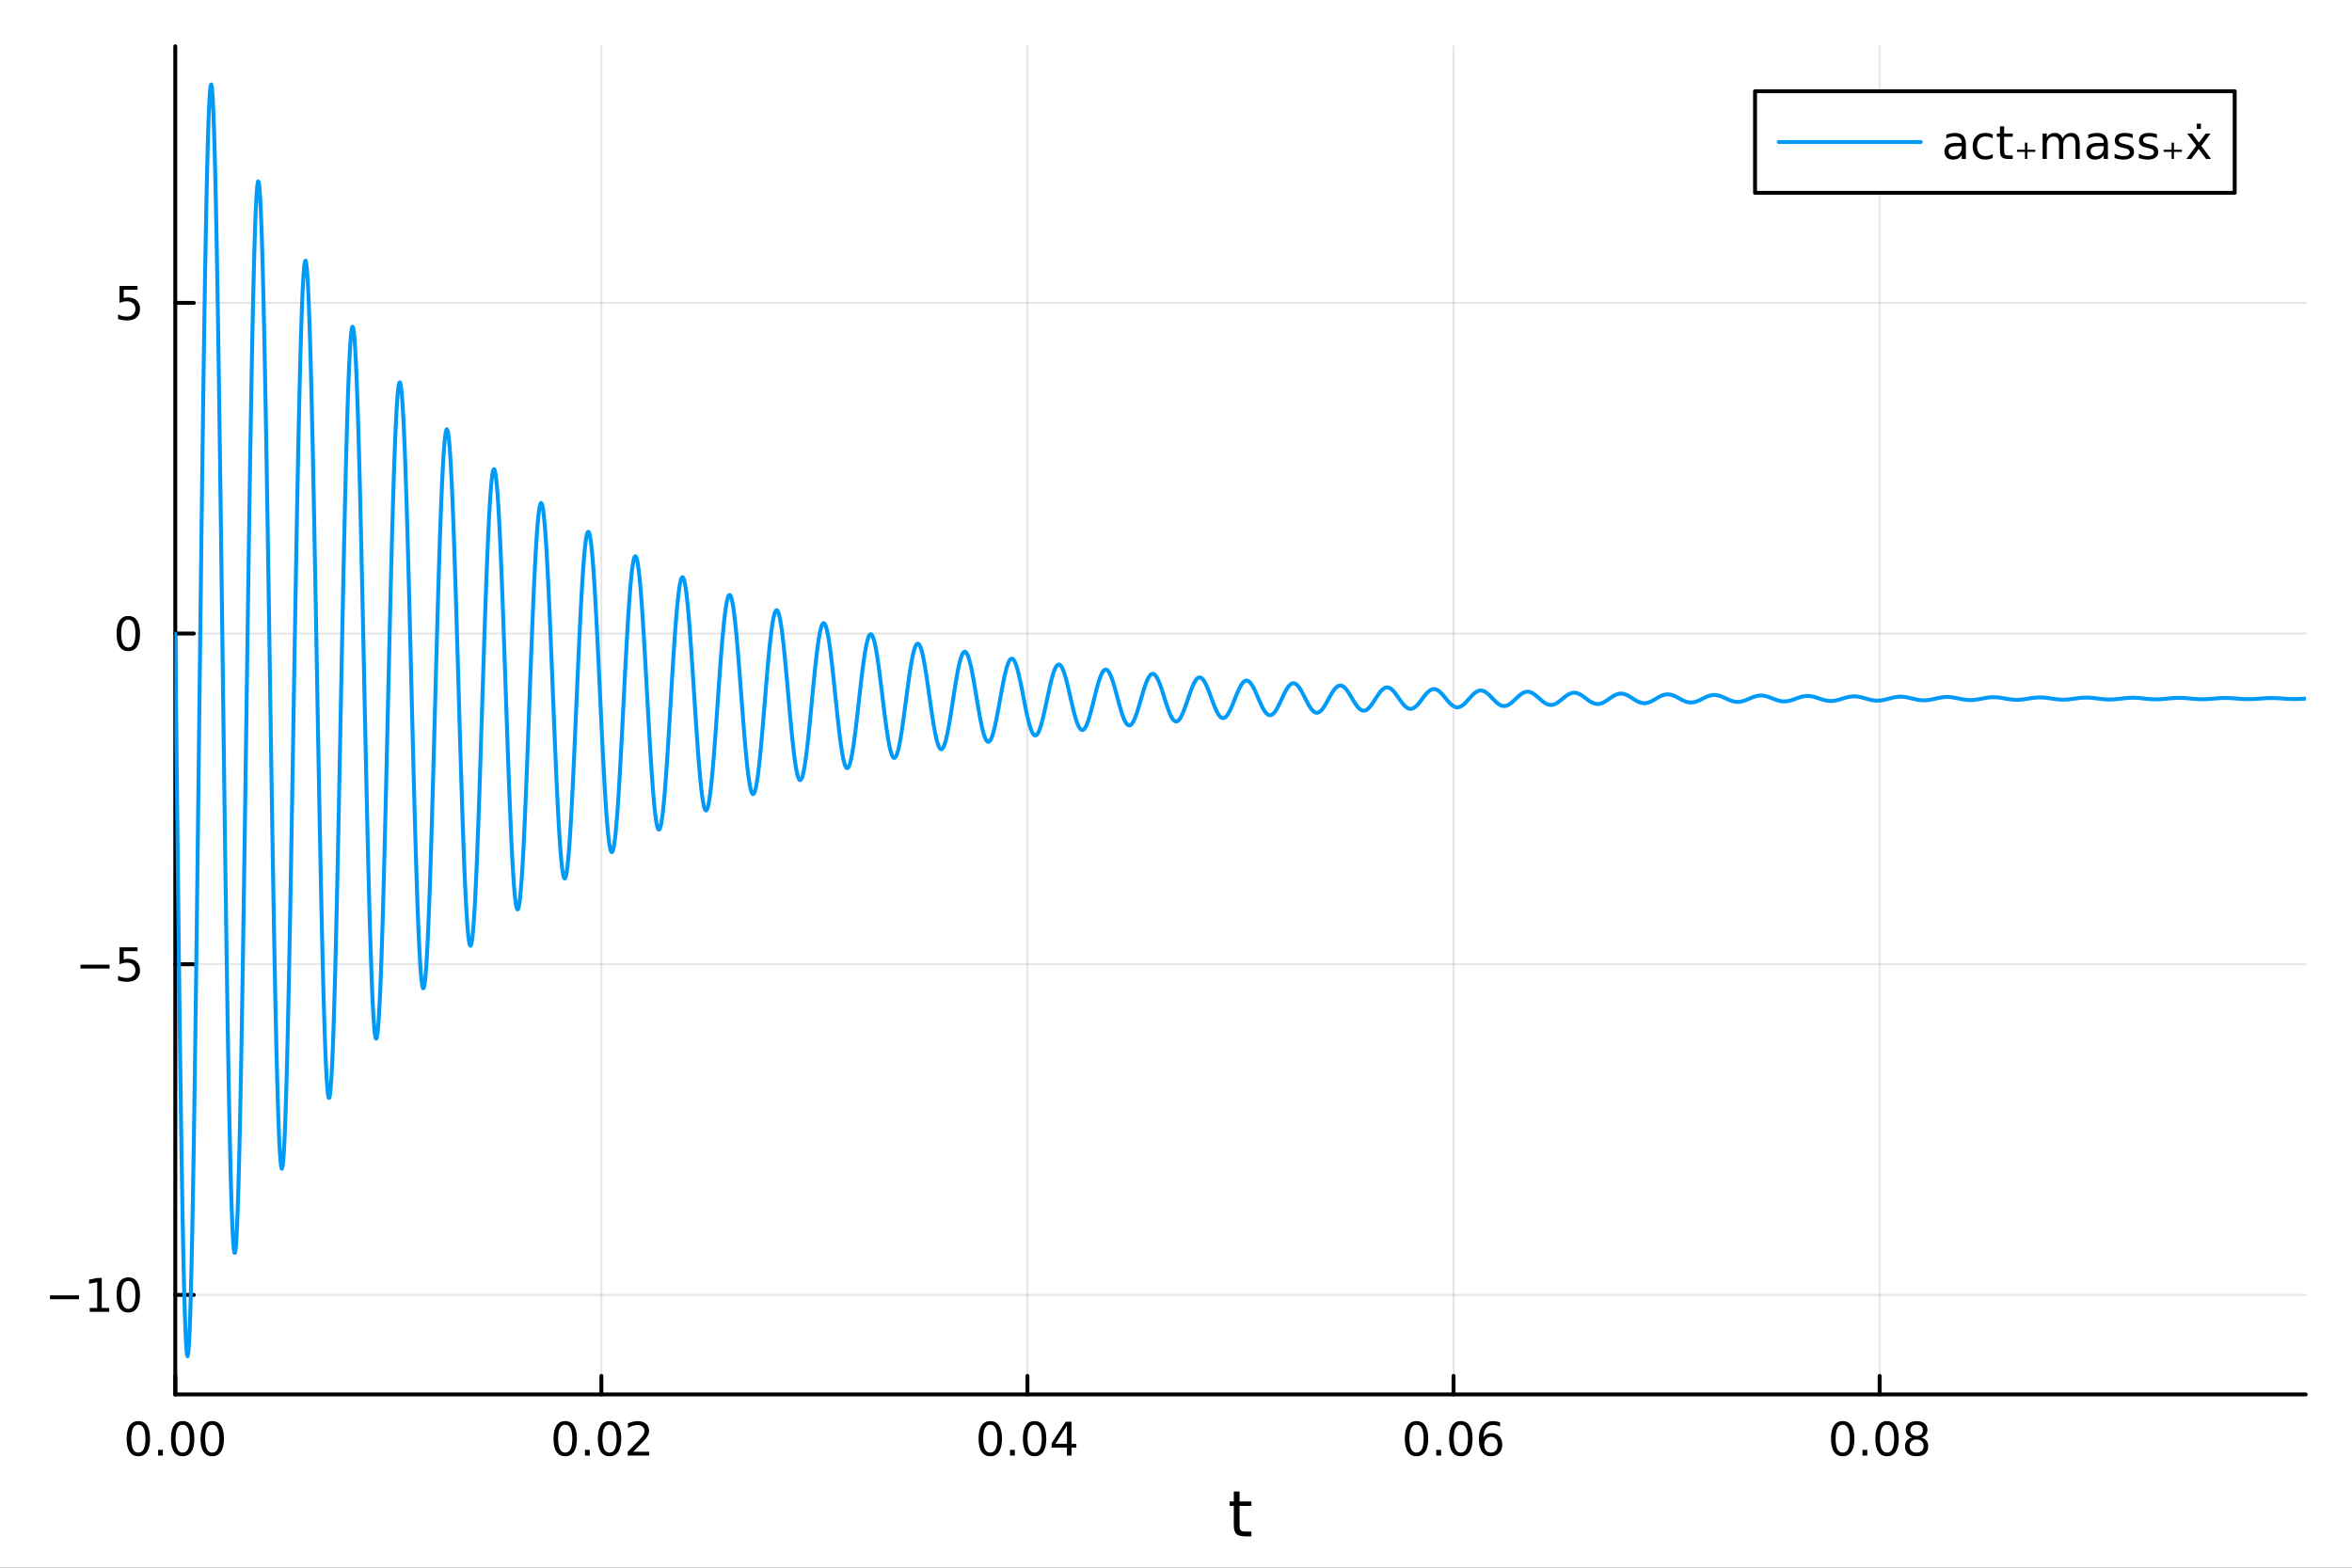 <?xml version="1.0" encoding="utf-8"?>
<svg xmlns="http://www.w3.org/2000/svg" xmlns:xlink="http://www.w3.org/1999/xlink" width="600" height="400" viewBox="0 0 2400 1600">
<rect x="0" y="0" width="2400" height="1600" fill="#333333" stroke="none"/>
<defs>
  <clipPath id="clip990">
    <rect x="0" y="0" width="2400" height="1600"/>
  </clipPath>
</defs>
<path clip-path="url(#clip990)" d="M0 1600 L2400 1600 L2400 0 L0 0  Z" fill="#ffffff" fill-rule="evenodd" fill-opacity="1"/>
<defs>
  <clipPath id="clip991">
    <rect x="480" y="0" width="1681" height="1600"/>
  </clipPath>
</defs>
<path clip-path="url(#clip990)" d="M178.867 1423.18 L2352.76 1423.18 L2352.76 47.244 L178.867 47.244  Z" fill="#ffffff" fill-rule="evenodd" fill-opacity="1"/>
<defs>
  <clipPath id="clip992">
    <rect x="178" y="47" width="2175" height="1377"/>
  </clipPath>
</defs>
<polyline clip-path="url(#clip992)" style="stroke:#000000; stroke-linecap:round; stroke-linejoin:round; stroke-width:2; stroke-opacity:0.1; fill:none" points="178.867,1423.18 178.867,47.244 "/>
<polyline clip-path="url(#clip992)" style="stroke:#000000; stroke-linecap:round; stroke-linejoin:round; stroke-width:2; stroke-opacity:0.1; fill:none" points="613.644,1423.18 613.644,47.244 "/>
<polyline clip-path="url(#clip992)" style="stroke:#000000; stroke-linecap:round; stroke-linejoin:round; stroke-width:2; stroke-opacity:0.1; fill:none" points="1048.42,1423.18 1048.42,47.244 "/>
<polyline clip-path="url(#clip992)" style="stroke:#000000; stroke-linecap:round; stroke-linejoin:round; stroke-width:2; stroke-opacity:0.1; fill:none" points="1483.2,1423.18 1483.2,47.244 "/>
<polyline clip-path="url(#clip992)" style="stroke:#000000; stroke-linecap:round; stroke-linejoin:round; stroke-width:2; stroke-opacity:0.1; fill:none" points="1917.98,1423.18 1917.98,47.244 "/>
<polyline clip-path="url(#clip990)" style="stroke:#000000; stroke-linecap:round; stroke-linejoin:round; stroke-width:4; stroke-opacity:1; fill:none" points="178.867,1423.18 2352.76,1423.18 "/>
<polyline clip-path="url(#clip990)" style="stroke:#000000; stroke-linecap:round; stroke-linejoin:round; stroke-width:4; stroke-opacity:1; fill:none" points="178.867,1423.18 178.867,1404.28 "/>
<polyline clip-path="url(#clip990)" style="stroke:#000000; stroke-linecap:round; stroke-linejoin:round; stroke-width:4; stroke-opacity:1; fill:none" points="613.644,1423.18 613.644,1404.28 "/>
<polyline clip-path="url(#clip990)" style="stroke:#000000; stroke-linecap:round; stroke-linejoin:round; stroke-width:4; stroke-opacity:1; fill:none" points="1048.42,1423.18 1048.42,1404.28 "/>
<polyline clip-path="url(#clip990)" style="stroke:#000000; stroke-linecap:round; stroke-linejoin:round; stroke-width:4; stroke-opacity:1; fill:none" points="1483.2,1423.18 1483.2,1404.28 "/>
<polyline clip-path="url(#clip990)" style="stroke:#000000; stroke-linecap:round; stroke-linejoin:round; stroke-width:4; stroke-opacity:1; fill:none" points="1917.98,1423.18 1917.98,1404.28 "/>
<path clip-path="url(#clip990)" d="M141.17 1454.1 Q137.559 1454.1 135.73 1457.66 Q133.925 1461.2 133.925 1468.33 Q133.925 1475.44 135.73 1479.01 Q137.559 1482.55 141.17 1482.55 Q144.804 1482.55 146.61 1479.01 Q148.439 1475.44 148.439 1468.33 Q148.439 1461.2 146.61 1457.66 Q144.804 1454.1 141.17 1454.1 M141.17 1450.39 Q146.98 1450.39 150.036 1455 Q153.114 1459.58 153.114 1468.33 Q153.114 1477.06 150.036 1481.67 Q146.98 1486.25 141.17 1486.25 Q135.36 1486.25 132.281 1481.67 Q129.226 1477.06 129.226 1468.33 Q129.226 1459.58 132.281 1455 Q135.36 1450.39 141.17 1450.39 Z" fill="#000000" fill-rule="nonzero" fill-opacity="1" /><path clip-path="url(#clip990)" d="M161.332 1479.7 L166.216 1479.7 L166.216 1485.58 L161.332 1485.58 L161.332 1479.7 Z" fill="#000000" fill-rule="nonzero" fill-opacity="1" /><path clip-path="url(#clip990)" d="M186.401 1454.1 Q182.79 1454.1 180.962 1457.66 Q179.156 1461.2 179.156 1468.33 Q179.156 1475.44 180.962 1479.01 Q182.79 1482.55 186.401 1482.55 Q190.036 1482.55 191.841 1479.01 Q193.67 1475.44 193.67 1468.33 Q193.67 1461.2 191.841 1457.66 Q190.036 1454.1 186.401 1454.1 M186.401 1450.39 Q192.211 1450.39 195.267 1455 Q198.346 1459.58 198.346 1468.33 Q198.346 1477.06 195.267 1481.67 Q192.211 1486.25 186.401 1486.25 Q180.591 1486.25 177.512 1481.67 Q174.457 1477.06 174.457 1468.33 Q174.457 1459.58 177.512 1455 Q180.591 1450.39 186.401 1450.39 Z" fill="#000000" fill-rule="nonzero" fill-opacity="1" /><path clip-path="url(#clip990)" d="M216.563 1454.1 Q212.952 1454.1 211.123 1457.66 Q209.318 1461.2 209.318 1468.33 Q209.318 1475.44 211.123 1479.01 Q212.952 1482.55 216.563 1482.55 Q220.197 1482.55 222.003 1479.01 Q223.832 1475.44 223.832 1468.33 Q223.832 1461.2 222.003 1457.66 Q220.197 1454.1 216.563 1454.1 M216.563 1450.39 Q222.373 1450.39 225.429 1455 Q228.508 1459.58 228.508 1468.33 Q228.508 1477.06 225.429 1481.67 Q222.373 1486.25 216.563 1486.25 Q210.753 1486.25 207.674 1481.67 Q204.619 1477.06 204.619 1468.33 Q204.619 1459.58 207.674 1455 Q210.753 1450.39 216.563 1450.39 Z" fill="#000000" fill-rule="nonzero" fill-opacity="1" /><path clip-path="url(#clip990)" d="M576.747 1454.1 Q573.135 1454.1 571.307 1457.66 Q569.501 1461.2 569.501 1468.33 Q569.501 1475.44 571.307 1479.01 Q573.135 1482.55 576.747 1482.55 Q580.381 1482.55 582.186 1479.01 Q584.015 1475.44 584.015 1468.33 Q584.015 1461.2 582.186 1457.66 Q580.381 1454.1 576.747 1454.1 M576.747 1450.39 Q582.557 1450.39 585.612 1455 Q588.691 1459.58 588.691 1468.33 Q588.691 1477.06 585.612 1481.67 Q582.557 1486.25 576.747 1486.25 Q570.936 1486.25 567.858 1481.67 Q564.802 1477.06 564.802 1468.33 Q564.802 1459.58 567.858 1455 Q570.936 1450.39 576.747 1450.39 Z" fill="#000000" fill-rule="nonzero" fill-opacity="1" /><path clip-path="url(#clip990)" d="M596.908 1479.7 L601.793 1479.7 L601.793 1485.58 L596.908 1485.58 L596.908 1479.7 Z" fill="#000000" fill-rule="nonzero" fill-opacity="1" /><path clip-path="url(#clip990)" d="M621.978 1454.1 Q618.367 1454.1 616.538 1457.66 Q614.732 1461.2 614.732 1468.33 Q614.732 1475.44 616.538 1479.01 Q618.367 1482.55 621.978 1482.55 Q625.612 1482.55 627.418 1479.01 Q629.246 1475.44 629.246 1468.33 Q629.246 1461.2 627.418 1457.66 Q625.612 1454.1 621.978 1454.1 M621.978 1450.39 Q627.788 1450.39 630.843 1455 Q633.922 1459.58 633.922 1468.33 Q633.922 1477.06 630.843 1481.67 Q627.788 1486.25 621.978 1486.25 Q616.168 1486.25 613.089 1481.67 Q610.033 1477.06 610.033 1468.33 Q610.033 1459.58 613.089 1455 Q616.168 1450.39 621.978 1450.39 Z" fill="#000000" fill-rule="nonzero" fill-opacity="1" /><path clip-path="url(#clip990)" d="M646.167 1481.64 L662.487 1481.64 L662.487 1485.58 L640.542 1485.58 L640.542 1481.64 Q643.205 1478.89 647.788 1474.26 Q652.394 1469.61 653.575 1468.27 Q655.82 1465.74 656.7 1464.01 Q657.603 1462.25 657.603 1460.56 Q657.603 1457.8 655.658 1456.07 Q653.737 1454.33 650.635 1454.33 Q648.436 1454.33 645.982 1455.09 Q643.552 1455.86 640.774 1457.41 L640.774 1452.69 Q643.598 1451.55 646.052 1450.97 Q648.505 1450.39 650.542 1450.39 Q655.913 1450.39 659.107 1453.08 Q662.302 1455.77 662.302 1460.26 Q662.302 1462.39 661.491 1464.31 Q660.704 1466.2 658.598 1468.8 Q658.019 1469.47 654.917 1472.69 Q651.816 1475.88 646.167 1481.64 Z" fill="#000000" fill-rule="nonzero" fill-opacity="1" /><path clip-path="url(#clip990)" d="M1010.48 1454.1 Q1006.87 1454.1 1005.04 1457.66 Q1003.24 1461.2 1003.24 1468.33 Q1003.24 1475.44 1005.04 1479.01 Q1006.87 1482.55 1010.48 1482.55 Q1014.12 1482.55 1015.92 1479.01 Q1017.75 1475.44 1017.75 1468.33 Q1017.75 1461.2 1015.92 1457.66 Q1014.12 1454.1 1010.48 1454.1 M1010.48 1450.39 Q1016.29 1450.39 1019.35 1455 Q1022.43 1459.58 1022.43 1468.33 Q1022.43 1477.06 1019.35 1481.67 Q1016.29 1486.25 1010.48 1486.25 Q1004.67 1486.25 1001.59 1481.67 Q998.538 1477.06 998.538 1468.33 Q998.538 1459.58 1001.59 1455 Q1004.67 1450.39 1010.48 1450.39 Z" fill="#000000" fill-rule="nonzero" fill-opacity="1" /><path clip-path="url(#clip990)" d="M1030.64 1479.7 L1035.53 1479.7 L1035.53 1485.58 L1030.64 1485.58 L1030.64 1479.7 Z" fill="#000000" fill-rule="nonzero" fill-opacity="1" /><path clip-path="url(#clip990)" d="M1055.71 1454.1 Q1052.1 1454.1 1050.27 1457.66 Q1048.47 1461.2 1048.47 1468.33 Q1048.47 1475.44 1050.27 1479.01 Q1052.1 1482.55 1055.71 1482.55 Q1059.35 1482.55 1061.15 1479.01 Q1062.98 1475.44 1062.98 1468.33 Q1062.98 1461.2 1061.15 1457.66 Q1059.35 1454.1 1055.71 1454.1 M1055.71 1450.39 Q1061.52 1450.39 1064.58 1455 Q1067.66 1459.58 1067.66 1468.33 Q1067.66 1477.06 1064.58 1481.67 Q1061.52 1486.25 1055.71 1486.25 Q1049.9 1486.25 1046.83 1481.67 Q1043.77 1477.06 1043.77 1468.33 Q1043.77 1459.58 1046.83 1455 Q1049.9 1450.39 1055.71 1450.39 Z" fill="#000000" fill-rule="nonzero" fill-opacity="1" /><path clip-path="url(#clip990)" d="M1088.72 1455.09 L1076.92 1473.54 L1088.72 1473.54 L1088.72 1455.09 M1087.5 1451.02 L1093.38 1451.02 L1093.38 1473.54 L1098.31 1473.54 L1098.31 1477.43 L1093.38 1477.43 L1093.38 1485.58 L1088.72 1485.58 L1088.72 1477.43 L1073.12 1477.43 L1073.12 1472.92 L1087.5 1451.02 Z" fill="#000000" fill-rule="nonzero" fill-opacity="1" /><path clip-path="url(#clip990)" d="M1445.42 1454.1 Q1441.81 1454.1 1439.98 1457.66 Q1438.18 1461.2 1438.18 1468.33 Q1438.18 1475.44 1439.98 1479.01 Q1441.81 1482.55 1445.42 1482.55 Q1449.06 1482.55 1450.86 1479.01 Q1452.69 1475.44 1452.69 1468.33 Q1452.69 1461.2 1450.86 1457.66 Q1449.06 1454.1 1445.42 1454.1 M1445.42 1450.39 Q1451.23 1450.39 1454.29 1455 Q1457.37 1459.58 1457.37 1468.33 Q1457.37 1477.06 1454.29 1481.67 Q1451.23 1486.25 1445.42 1486.25 Q1439.61 1486.25 1436.53 1481.67 Q1433.48 1477.06 1433.48 1468.33 Q1433.48 1459.58 1436.53 1455 Q1439.61 1450.39 1445.42 1450.39 Z" fill="#000000" fill-rule="nonzero" fill-opacity="1" /><path clip-path="url(#clip990)" d="M1465.58 1479.7 L1470.47 1479.7 L1470.47 1485.58 L1465.58 1485.58 L1465.58 1479.7 Z" fill="#000000" fill-rule="nonzero" fill-opacity="1" /><path clip-path="url(#clip990)" d="M1490.65 1454.1 Q1487.04 1454.1 1485.21 1457.66 Q1483.41 1461.2 1483.41 1468.33 Q1483.41 1475.44 1485.21 1479.01 Q1487.04 1482.55 1490.65 1482.55 Q1494.29 1482.55 1496.09 1479.01 Q1497.92 1475.44 1497.92 1468.33 Q1497.92 1461.2 1496.09 1457.66 Q1494.29 1454.1 1490.65 1454.1 M1490.65 1450.39 Q1496.46 1450.39 1499.52 1455 Q1502.6 1459.58 1502.6 1468.33 Q1502.6 1477.06 1499.52 1481.67 Q1496.46 1486.25 1490.65 1486.25 Q1484.84 1486.25 1481.77 1481.67 Q1478.71 1477.06 1478.71 1468.33 Q1478.71 1459.58 1481.77 1455 Q1484.84 1450.39 1490.65 1450.39 Z" fill="#000000" fill-rule="nonzero" fill-opacity="1" /><path clip-path="url(#clip990)" d="M1521.39 1466.44 Q1518.25 1466.44 1516.39 1468.59 Q1514.57 1470.74 1514.57 1474.49 Q1514.57 1478.22 1516.39 1480.39 Q1518.25 1482.55 1521.39 1482.55 Q1524.54 1482.55 1526.37 1480.39 Q1528.22 1478.22 1528.22 1474.49 Q1528.22 1470.74 1526.37 1468.59 Q1524.54 1466.44 1521.39 1466.44 M1530.68 1451.78 L1530.68 1456.04 Q1528.92 1455.21 1527.11 1454.77 Q1525.33 1454.33 1523.57 1454.33 Q1518.94 1454.33 1516.49 1457.45 Q1514.06 1460.58 1513.71 1466.9 Q1515.08 1464.89 1517.14 1463.82 Q1519.2 1462.73 1521.67 1462.73 Q1526.88 1462.73 1529.89 1465.9 Q1532.92 1469.05 1532.92 1474.49 Q1532.92 1479.82 1529.77 1483.03 Q1526.63 1486.25 1521.39 1486.25 Q1515.4 1486.25 1512.23 1481.67 Q1509.06 1477.06 1509.06 1468.33 Q1509.06 1460.14 1512.95 1455.28 Q1516.83 1450.39 1523.39 1450.39 Q1525.14 1450.39 1526.93 1450.74 Q1528.73 1451.09 1530.68 1451.78 Z" fill="#000000" fill-rule="nonzero" fill-opacity="1" /><path clip-path="url(#clip990)" d="M1880.33 1454.1 Q1876.72 1454.1 1874.89 1457.66 Q1873.08 1461.2 1873.08 1468.33 Q1873.08 1475.44 1874.89 1479.01 Q1876.72 1482.55 1880.33 1482.55 Q1883.96 1482.55 1885.77 1479.01 Q1887.6 1475.44 1887.6 1468.33 Q1887.6 1461.2 1885.77 1457.66 Q1883.96 1454.1 1880.33 1454.1 M1880.33 1450.39 Q1886.14 1450.39 1889.19 1455 Q1892.27 1459.58 1892.27 1468.33 Q1892.27 1477.06 1889.19 1481.67 Q1886.14 1486.25 1880.33 1486.25 Q1874.52 1486.25 1871.44 1481.67 Q1868.38 1477.06 1868.38 1468.33 Q1868.38 1459.58 1871.44 1455 Q1874.52 1450.39 1880.33 1450.39 Z" fill="#000000" fill-rule="nonzero" fill-opacity="1" /><path clip-path="url(#clip990)" d="M1900.49 1479.7 L1905.37 1479.7 L1905.37 1485.58 L1900.49 1485.58 L1900.49 1479.7 Z" fill="#000000" fill-rule="nonzero" fill-opacity="1" /><path clip-path="url(#clip990)" d="M1925.56 1454.1 Q1921.95 1454.1 1920.12 1457.66 Q1918.31 1461.2 1918.31 1468.33 Q1918.31 1475.44 1920.12 1479.01 Q1921.95 1482.55 1925.56 1482.55 Q1929.19 1482.55 1931 1479.01 Q1932.83 1475.44 1932.83 1468.33 Q1932.83 1461.2 1931 1457.66 Q1929.19 1454.1 1925.56 1454.1 M1925.56 1450.39 Q1931.37 1450.39 1934.42 1455 Q1937.5 1459.58 1937.5 1468.33 Q1937.5 1477.06 1934.42 1481.67 Q1931.37 1486.25 1925.56 1486.25 Q1919.75 1486.25 1916.67 1481.67 Q1913.61 1477.06 1913.61 1468.33 Q1913.61 1459.58 1916.67 1455 Q1919.75 1450.39 1925.56 1450.39 Z" fill="#000000" fill-rule="nonzero" fill-opacity="1" /><path clip-path="url(#clip990)" d="M1955.72 1469.17 Q1952.39 1469.17 1950.47 1470.95 Q1948.57 1472.73 1948.57 1475.86 Q1948.57 1478.98 1950.47 1480.77 Q1952.39 1482.55 1955.72 1482.55 Q1959.05 1482.55 1960.98 1480.77 Q1962.9 1478.96 1962.9 1475.86 Q1962.9 1472.73 1960.98 1470.95 Q1959.08 1469.17 1955.72 1469.17 M1951.05 1467.18 Q1948.04 1466.44 1946.35 1464.38 Q1944.68 1462.32 1944.68 1459.35 Q1944.68 1455.21 1947.62 1452.8 Q1950.58 1450.39 1955.72 1450.39 Q1960.88 1450.39 1963.82 1452.8 Q1966.76 1455.21 1966.76 1459.35 Q1966.76 1462.32 1965.07 1464.38 Q1963.41 1466.44 1960.42 1467.18 Q1963.8 1467.96 1965.67 1470.26 Q1967.57 1472.55 1967.57 1475.86 Q1967.57 1480.88 1964.49 1483.57 Q1961.44 1486.25 1955.72 1486.25 Q1950 1486.25 1946.92 1483.57 Q1943.87 1480.88 1943.87 1475.86 Q1943.87 1472.55 1945.77 1470.26 Q1947.67 1467.96 1951.05 1467.18 M1949.33 1459.79 Q1949.33 1462.48 1951 1463.98 Q1952.69 1465.49 1955.72 1465.49 Q1958.73 1465.49 1960.42 1463.98 Q1962.13 1462.48 1962.13 1459.79 Q1962.13 1457.11 1960.42 1455.6 Q1958.73 1454.1 1955.72 1454.1 Q1952.69 1454.1 1951 1455.6 Q1949.33 1457.11 1949.33 1459.79 Z" fill="#000000" fill-rule="nonzero" fill-opacity="1" /><path clip-path="url(#clip990)" d="M1264.87 1522.27 L1264.87 1532.4 L1276.94 1532.4 L1276.94 1536.95 L1264.87 1536.95 L1264.87 1556.3 Q1264.87 1560.66 1266.05 1561.9 Q1267.26 1563.14 1270.92 1563.14 L1276.94 1563.14 L1276.94 1568.04 L1270.92 1568.04 Q1264.14 1568.04 1261.56 1565.53 Q1258.98 1562.98 1258.98 1556.3 L1258.98 1536.95 L1254.69 1536.95 L1254.69 1532.4 L1258.98 1532.4 L1258.98 1522.27 L1264.87 1522.27 Z" fill="#000000" fill-rule="nonzero" fill-opacity="1" /><polyline clip-path="url(#clip992)" style="stroke:#000000; stroke-linecap:round; stroke-linejoin:round; stroke-width:2; stroke-opacity:0.1; fill:none" points="178.867,1321.6 2352.76,1321.6 "/>
<polyline clip-path="url(#clip992)" style="stroke:#000000; stroke-linecap:round; stroke-linejoin:round; stroke-width:2; stroke-opacity:0.1; fill:none" points="178.867,984.104 2352.76,984.104 "/>
<polyline clip-path="url(#clip992)" style="stroke:#000000; stroke-linecap:round; stroke-linejoin:round; stroke-width:2; stroke-opacity:0.1; fill:none" points="178.867,646.609 2352.76,646.609 "/>
<polyline clip-path="url(#clip992)" style="stroke:#000000; stroke-linecap:round; stroke-linejoin:round; stroke-width:2; stroke-opacity:0.1; fill:none" points="178.867,309.113 2352.76,309.113 "/>
<polyline clip-path="url(#clip990)" style="stroke:#000000; stroke-linecap:round; stroke-linejoin:round; stroke-width:4; stroke-opacity:1; fill:none" points="178.867,1423.18 178.867,47.244 "/>
<polyline clip-path="url(#clip990)" style="stroke:#000000; stroke-linecap:round; stroke-linejoin:round; stroke-width:4; stroke-opacity:1; fill:none" points="178.867,1321.6 197.764,1321.6 "/>
<polyline clip-path="url(#clip990)" style="stroke:#000000; stroke-linecap:round; stroke-linejoin:round; stroke-width:4; stroke-opacity:1; fill:none" points="178.867,984.104 197.764,984.104 "/>
<polyline clip-path="url(#clip990)" style="stroke:#000000; stroke-linecap:round; stroke-linejoin:round; stroke-width:4; stroke-opacity:1; fill:none" points="178.867,646.609 197.764,646.609 "/>
<polyline clip-path="url(#clip990)" style="stroke:#000000; stroke-linecap:round; stroke-linejoin:round; stroke-width:4; stroke-opacity:1; fill:none" points="178.867,309.113 197.764,309.113 "/>
<path clip-path="url(#clip990)" d="M50.992 1322.05 L80.668 1322.05 L80.668 1325.99 L50.992 1325.99 L50.992 1322.05 Z" fill="#000000" fill-rule="nonzero" fill-opacity="1" /><path clip-path="url(#clip990)" d="M91.571 1334.94 L99.21 1334.94 L99.21 1308.58 L90.899 1310.25 L90.899 1305.99 L99.163 1304.32 L103.839 1304.32 L103.839 1334.94 L111.478 1334.94 L111.478 1338.88 L91.571 1338.88 L91.571 1334.94 Z" fill="#000000" fill-rule="nonzero" fill-opacity="1" /><path clip-path="url(#clip990)" d="M130.922 1307.4 Q127.311 1307.4 125.482 1310.96 Q123.677 1314.5 123.677 1321.63 Q123.677 1328.74 125.482 1332.31 Q127.311 1335.85 130.922 1335.85 Q134.556 1335.85 136.362 1332.31 Q138.191 1328.74 138.191 1321.63 Q138.191 1314.5 136.362 1310.96 Q134.556 1307.4 130.922 1307.4 M130.922 1303.69 Q136.732 1303.69 139.788 1308.3 Q142.867 1312.88 142.867 1321.63 Q142.867 1330.36 139.788 1334.97 Q136.732 1339.55 130.922 1339.55 Q125.112 1339.55 122.033 1334.97 Q118.978 1330.36 118.978 1321.63 Q118.978 1312.88 122.033 1308.3 Q125.112 1303.69 130.922 1303.69 Z" fill="#000000" fill-rule="nonzero" fill-opacity="1" /><path clip-path="url(#clip990)" d="M82.149 984.555 L111.825 984.555 L111.825 988.491 L82.149 988.491 L82.149 984.555 Z" fill="#000000" fill-rule="nonzero" fill-opacity="1" /><path clip-path="url(#clip990)" d="M121.964 966.824 L140.32 966.824 L140.32 970.759 L126.246 970.759 L126.246 979.231 Q127.265 978.884 128.283 978.722 Q129.302 978.537 130.32 978.537 Q136.107 978.537 139.487 981.708 Q142.867 984.879 142.867 990.296 Q142.867 995.875 139.394 998.977 Q135.922 1002.06 129.603 1002.06 Q127.427 1002.06 125.158 1001.68 Q122.913 1001.31 120.506 1000.57 L120.506 995.875 Q122.589 997.009 124.811 997.565 Q127.033 998.12 129.51 998.12 Q133.515 998.12 135.853 996.014 Q138.191 993.907 138.191 990.296 Q138.191 986.685 135.853 984.579 Q133.515 982.472 129.51 982.472 Q127.635 982.472 125.76 982.889 Q123.908 983.305 121.964 984.185 L121.964 966.824 Z" fill="#000000" fill-rule="nonzero" fill-opacity="1" /><path clip-path="url(#clip990)" d="M130.922 632.407 Q127.311 632.407 125.482 635.972 Q123.677 639.514 123.677 646.643 Q123.677 653.75 125.482 657.315 Q127.311 660.856 130.922 660.856 Q134.556 660.856 136.362 657.315 Q138.191 653.75 138.191 646.643 Q138.191 639.514 136.362 635.972 Q134.556 632.407 130.922 632.407 M130.922 628.704 Q136.732 628.704 139.788 633.31 Q142.867 637.893 142.867 646.643 Q142.867 655.37 139.788 659.977 Q136.732 664.56 130.922 664.56 Q125.112 664.56 122.033 659.977 Q118.978 655.37 118.978 646.643 Q118.978 637.893 122.033 633.31 Q125.112 628.704 130.922 628.704 Z" fill="#000000" fill-rule="nonzero" fill-opacity="1" /><path clip-path="url(#clip990)" d="M121.964 291.833 L140.32 291.833 L140.32 295.768 L126.246 295.768 L126.246 304.24 Q127.265 303.893 128.283 303.731 Q129.302 303.546 130.32 303.546 Q136.107 303.546 139.487 306.717 Q142.867 309.889 142.867 315.305 Q142.867 320.884 139.394 323.986 Q135.922 327.064 129.603 327.064 Q127.427 327.064 125.158 326.694 Q122.913 326.324 120.506 325.583 L120.506 320.884 Q122.589 322.018 124.811 322.574 Q127.033 323.129 129.51 323.129 Q133.515 323.129 135.853 321.023 Q138.191 318.916 138.191 315.305 Q138.191 311.694 135.853 309.588 Q133.515 307.481 129.51 307.481 Q127.635 307.481 125.76 307.898 Q123.908 308.314 121.964 309.194 L121.964 291.833 Z" fill="#000000" fill-rule="nonzero" fill-opacity="1" /><polyline clip-path="url(#clip992)" style="stroke:#009af9; stroke-linecap:round; stroke-linejoin:round; stroke-width:4; stroke-opacity:1; fill:none" points="178.867,646.811 179.559,711.228 180.252,775.129 180.944,838.028 181.637,899.442 182.329,958.903 183.022,1015.96 183.714,1070.18 184.407,1121.15 185.1,1168.49 185.792,1211.84 186.485,1250.89 187.177,1285.33 187.87,1314.93 188.562,1339.47 189.255,1358.78 189.947,1372.73 190.64,1381.23 191.332,1384.24 192.025,1381.76 192.717,1373.83 193.41,1360.55 194.103,1342.04 194.795,1318.48 195.488,1290.07 196.18,1257.07 196.873,1219.77 197.565,1178.48 198.258,1133.55 198.95,1085.37 199.643,1034.33 200.335,980.879 201.028,925.443 201.721,868.487 202.413,810.482 203.106,751.901 203.798,693.23 204.491,634.948 205.183,577.527 205.876,521.43 206.568,467.117 207.261,415.02 207.953,365.559 208.646,319.131 209.338,276.103 210.031,236.811 210.724,201.563 211.416,170.634 212.109,144.257 212.801,122.633 213.494,105.919 214.186,94.232 214.879,87.644 215.571,86.186 216.264,89.844 216.956,98.57 217.649,112.271 218.342,130.805 219.034,153.994 219.727,181.624 220.419,213.446 221.112,249.175 221.804,288.489 222.497,331.047 223.189,376.478 223.882,424.385 224.574,474.36 225.267,525.977 225.959,578.803 226.652,632.392 227.345,686.302 228.037,740.089 228.73,793.318 229.422,845.562 230.115,896.408 230.807,945.451 231.5,992.311 232.192,1036.62 232.885,1078.05 233.577,1116.26 234.27,1150.99 234.963,1181.96 235.655,1208.94 236.348,1231.75 237.04,1250.21 237.733,1264.2 238.425,1273.63 239.118,1278.44 239.81,1278.61 240.503,1274.17 241.195,1265.18 241.888,1251.71 242.58,1233.9 243.273,1211.92 243.966,1185.96 244.658,1156.25 245.351,1123.04 246.043,1086.62 246.736,1047.3 247.428,1005.4 248.121,961.286 248.813,915.319 249.506,867.88 250.198,819.368 250.891,770.17 251.584,720.7 252.276,671.366 252.969,622.567 253.661,574.697 254.354,528.142 255.046,483.278 255.739,440.472 256.431,400.057 257.124,362.361 257.816,327.683 258.509,296.293 259.202,268.432 259.894,244.313 260.587,224.119 261.279,208.002 261.972,196.076 262.664,188.421 263.357,185.081 264.049,186.063 264.742,191.34 265.434,200.848 266.127,214.489 266.819,232.129 267.512,253.601 268.205,278.719 268.897,307.25 269.59,338.939 270.282,373.511 270.975,410.668 271.667,450.089 272.36,491.433 273.052,534.354 273.745,578.492 274.437,623.471 275.13,668.916 275.823,714.459 276.515,759.73 277.208,804.363 277.9,847.992 278.593,890.28 279.285,930.888 279.978,969.494 280.67,1005.79 281.363,1039.51 282.055,1070.39 282.748,1098.2 283.44,1122.72 284.133,1143.78 284.826,1161.23 285.518,1174.93 286.211,1184.8 286.903,1190.77 287.596,1192.82 288.288,1190.94 288.981,1185.18 289.673,1175.58 290.366,1162.25 291.058,1145.31 291.751,1124.92 292.444,1101.24 293.136,1074.5 293.829,1044.92 294.521,1012.75 295.214,978.261 295.906,941.75 296.599,903.519 297.291,863.882 297.984,823.176 298.676,781.733 299.369,739.887 300.061,697.99 300.754,656.389 301.447,615.421 302.139,575.412 302.832,536.684 303.524,499.547 304.217,464.307 304.909,431.24 305.602,400.606 306.294,372.65 306.987,347.592 307.679,325.624 308.372,306.91 309.065,291.588 309.757,279.77 310.45,271.534 311.142,266.942 311.835,266.016 312.527,268.741 313.22,275.076 313.912,284.953 314.605,298.273 315.297,314.915 315.99,334.725 316.682,357.524 317.375,383.106 318.068,411.243 318.76,441.706 319.453,474.221 320.145,508.507 320.838,544.275 321.53,581.226 322.223,619.054 322.915,657.447 323.608,696.08 324.3,734.641 324.993,772.819 325.686,810.298 326.378,846.776 327.071,881.967 327.763,915.595 328.456,947.396 329.148,977.124 329.841,1004.54 330.533,1029.44 331.226,1051.64 331.918,1070.96 332.611,1087.27 333.303,1100.44 333.996,1110.4 334.689,1117.06 335.381,1120.39 336.074,1120.39 336.766,1117.06 337.459,1110.45 338.151,1100.62 338.844,1087.67 339.536,1071.72 340.229,1052.91 340.921,1031.4 341.614,1007.38 342.307,981.065 342.999,952.665 343.692,922.424 344.384,890.603 345.077,857.453 345.769,823.258 346.462,788.306 347.154,752.885 347.847,717.282 348.539,681.787 349.232,646.687 349.925,612.27 350.617,578.822 351.31,546.6 352.002,515.868 352.695,486.876 353.387,459.854 354.08,435.012 354.772,412.542 355.465,392.616 356.157,375.389 356.85,360.994 357.542,349.535 358.235,341.093 358.928,335.725 359.62,333.46 360.313,334.303 361.005,338.233 361.698,345.203 362.39,355.142 363.083,367.952 363.775,383.509 364.468,401.691 365.16,422.327 365.853,445.227 366.546,470.192 367.238,497.007 367.931,525.448 368.623,555.276 369.316,586.241 370.008,618.08 370.701,650.513 371.393,683.3 372.086,716.16 372.778,748.816 373.471,781.002 374.163,812.46 374.856,842.941 375.549,872.208 376.241,900.032 376.934,926.193 377.626,950.483 378.319,972.706 379.011,992.706 379.704,1010.33 380.396,1025.43 381.089,1037.92 381.781,1047.69 382.474,1054.68 383.167,1058.86 383.859,1060.19 384.552,1058.69 385.244,1054.37 385.937,1047.27 386.629,1037.48 387.322,1025.09 388.014,1010.2 388.707,992.954 389.399,973.489 390.092,951.978 390.784,928.604 391.477,903.579 392.17,877.088 392.862,849.363 393.555,820.643 394.247,791.168 394.94,761.181 395.632,730.925 396.325,700.644 397.017,670.583 397.71,640.988 398.402,612.112 399.095,584.177 399.788,557.402 400.48,532.01 401.173,508.207 401.865,486.182 402.558,466.105 403.25,448.129 403.943,432.39 404.635,419.006 405.328,408.077 406.02,399.683 406.713,393.888 407.405,390.729 408.098,390.216 408.791,392.339 409.483,397.067 410.176,404.35 410.868,414.118 411.561,426.28 412.253,440.726 412.946,457.326 413.638,475.93 414.331,496.36 415.023,518.48 415.716,542.085 416.409,566.961 417.101,592.894 417.794,619.667 418.486,647.061 419.179,674.852 419.871,702.818 420.564,730.731 421.256,758.363 421.949,785.481 422.641,811.858 423.334,837.309 424.026,861.617 424.719,884.588 425.412,906.038 426.104,925.802 426.797,943.732 427.489,959.692 428.182,973.566 428.874,985.252 429.567,994.664 430.259,1001.73 430.952,1006.41 431.644,1008.66 432.337,1008.49 433.03,1005.91 433.722,1000.95 434.415,993.667 435.107,984.121 435.8,972.401 436.492,958.61 437.185,942.871 437.877,925.322 438.57,906.128 439.262,885.427 439.955,863.392 440.648,840.222 441.34,816.116 442.033,791.277 442.725,765.907 443.418,740.213 444.11,714.4 444.803,688.676 445.495,663.252 446.188,638.34 446.88,614.156 447.573,590.87 448.265,568.673 448.958,547.751 449.651,528.272 450.343,510.392 451.036,494.246 451.728,479.959 452.421,467.634 453.113,457.363 453.806,449.22 454.498,443.263 455.191,439.53 455.883,438.051 456.576,438.835 457.269,441.858 457.961,447.078 458.654,454.44 459.346,463.874 460.039,475.294 460.731,488.6 461.424,503.677 462.116,520.394 462.809,538.605 463.501,558.15 464.194,578.843 464.886,600.543 465.579,623.07 466.272,646.218 466.964,669.788 467.657,693.583 468.349,717.409 469.042,741.075 469.734,764.395 470.427,787.184 471.119,809.263 471.812,830.453 472.504,850.58 473.197,869.474 473.89,887.004 474.582,903.032 475.275,917.429 475.967,930.086 476.66,940.908 477.352,949.815 478.045,956.746 478.737,961.655 479.43,964.512 480.122,965.305 480.815,964.036 481.507,960.725 482.2,955.425 482.893,948.137 483.585,938.95 484.278,927.956 484.97,915.262 485.663,900.979 486.355,885.23 487.048,868.147 487.74,849.87 488.433,830.548 489.125,810.342 489.818,789.417 490.511,767.951 491.203,746.13 491.896,724.159 492.588,702.166 493.281,680.337 493.973,658.867 494.666,637.937 495.358,617.72 496.051,598.378 496.743,580.061 497.436,562.911 498.128,547.059 498.821,532.624 499.514,519.716 500.206,508.436 500.899,498.871 501.591,491.095 502.284,485.174 502.976,481.151 503.669,479.044 504.361,478.857 505.054,480.58 505.746,484.189 506.439,489.647 507.132,496.902 507.824,505.887 508.517,516.523 509.209,528.717 509.902,542.36 510.594,557.331 511.287,573.485 511.979,590.691 512.672,608.844 513.364,627.77 514.057,647.297 514.749,667.253 515.442,687.472 516.135,707.79 516.827,728.043 517.52,748.072 518.212,767.721 518.905,786.836 519.597,805.263 520.29,822.856 520.982,839.466 521.675,854.949 522.367,869.204 523.06,882.116 523.753,893.586 524.445,903.523 525.138,911.855 525.83,918.522 526.523,923.477 527.215,926.689 527.908,928.142 528.6,927.831 529.293,925.769 529.985,921.979 530.678,916.502 531.371,909.402 532.063,900.724 532.756,890.523 533.448,878.907 534.141,865.987 534.833,851.881 535.526,836.711 536.218,820.605 536.911,803.695 537.603,786.116 538.296,768.012 538.988,749.527 539.681,730.814 540.374,712.027 541.066,693.329 541.759,674.894 542.451,656.839 543.144,639.305 543.836,622.447 544.529,606.405 545.221,591.311 545.914,577.285 546.606,564.435 547.299,552.858 547.992,542.64 548.684,533.856 549.377,526.568 550.069,520.83 550.762,516.681 551.454,514.152 552.147,513.248 552.839,513.999 553.532,516.386 554.224,520.372 554.917,525.91 555.609,532.944 556.302,541.409 556.995,551.23 557.687,562.323 558.38,574.594 559.072,587.941 559.765,602.251 560.457,617.402 561.15,633.264 561.842,649.695 562.535,666.537 563.227,683.707 563.92,701.044 564.613,718.395 565.305,735.609 565.998,752.545 566.69,769.067 567.383,785.044 568.075,800.353 568.768,814.877 569.46,828.505 570.153,841.132 570.845,852.66 571.538,862.996 572.23,872.057 572.923,879.772 573.616,886.083 574.308,890.947 575.001,894.334 575.693,896.223 576.386,896.609 577.078,895.493 577.771,892.892 578.463,888.833 579.156,883.353 579.848,876.505 580.541,868.348 581.234,858.956 581.926,848.415 582.619,836.834 583.311,824.282 584.004,810.848 584.696,796.664 585.389,781.861 586.081,766.567 586.774,750.912 587.466,735.024 588.159,719.031 588.851,703.058 589.544,687.233 590.237,671.679 590.929,656.52 591.622,641.881 592.314,627.883 593.007,614.651 593.699,602.284 594.392,590.872 595.084,580.508 595.777,571.275 596.469,563.243 597.162,556.472 597.855,551.012 598.547,546.9 599.24,544.164 599.932,542.817 600.625,542.866 601.317,544.303 602.01,547.092 602.702,551.246 603.395,556.719 604.087,563.446 604.78,571.36 605.472,580.387 606.165,590.446 606.858,601.453 607.55,613.314 608.243,625.933 608.935,639.207 609.628,653.026 610.32,667.276 611.013,681.835 611.705,696.579 612.398,711.372 613.09,726.115 613.783,740.684 614.476,754.955 615.168,768.811 615.861,782.141 616.553,794.84 617.246,806.809 617.938,817.956 618.631,828.196 619.323,837.45 620.016,845.644 620.708,852.715 621.401,858.609 622.094,863.283 622.786,866.706 623.479,868.857 624.171,869.725 624.864,869.308 625.556,867.616 626.249,864.666 626.941,860.49 627.634,855.125 628.326,848.621 629.019,841.037 629.711,832.446 630.404,822.927 631.097,812.527 631.789,801.349 632.482,789.499 633.174,777.081 633.867,764.201 634.559,750.965 635.252,737.48 635.944,723.855 636.637,710.196 637.329,696.614 638.022,683.218 638.715,670.118 639.407,657.426 640.1,645.254 640.792,633.685 641.485,622.813 642.177,612.727 642.87,603.508 643.562,595.227 644.255,587.946 644.947,581.72 645.64,576.595 646.332,572.606 647.025,569.78 647.718,568.137 648.41,567.681 649.103,568.426 649.795,570.353 650.488,573.436 651.18,577.644 651.873,582.936 652.565,589.263 653.258,596.571 653.95,604.797 654.643,613.871 655.336,623.716 656.028,634.246 656.721,645.369 657.413,656.979 658.106,669.003 658.798,681.339 659.491,693.874 660.183,706.501 660.876,719.116 661.568,731.615 662.261,743.899 662.953,755.872 663.646,767.441 664.339,778.514 665.031,789.003 665.724,798.824 666.416,807.893 667.109,816.142 667.801,823.51 668.494,829.939 669.186,835.382 669.879,839.797 670.571,843.155 671.264,845.432 671.957,846.615 672.649,846.7 673.342,845.692 674.034,843.603 674.727,840.456 675.419,836.283 676.112,831.137 676.804,825.025 677.497,818.013 678.189,810.171 678.882,801.572 679.574,792.294 680.267,782.414 680.96,772.016 681.652,761.182 682.345,750.001 683.037,738.562 683.73,726.958 684.422,715.285 685.115,703.64 685.807,692.125 686.5,680.84 687.192,669.862 687.885,659.283 688.578,649.192 689.27,639.669 689.963,630.79 690.655,622.623 691.348,615.231 692.04,608.67 692.733,602.99 693.425,598.233 694.118,594.437 694.81,591.629 695.503,589.829 696.195,589.044 696.888,589.277 697.581,590.519 698.273,592.756 698.966,595.967 699.658,600.12 700.351,605.178 701.043,611.095 701.736,617.818 702.428,625.279 703.121,633.427 703.813,642.198 704.506,651.509 705.199,661.276 705.891,671.415 706.584,681.84 707.276,692.469 707.969,703.213 708.661,713.989 709.354,724.709 710.046,735.287 710.739,745.635 711.431,755.665 712.124,765.292 712.816,774.452 713.509,783.068 714.202,791.069 714.894,798.392 715.587,804.979 716.279,810.782 716.972,815.757 717.664,819.869 718.357,823.088 719.049,825.394 719.742,826.772 720.434,827.214 721.127,826.728 721.82,825.304 722.512,822.957 723.205,819.718 723.897,815.622 724.59,810.709 725.282,805.022 725.975,798.611 726.667,791.53 727.36,783.837 728.052,775.596 728.745,766.876 729.438,757.75 730.13,748.294 730.823,738.593 731.515,728.74 732.208,718.79 732.9,708.826 733.593,698.938 734.285,689.211 734.978,679.727 735.67,670.563 736.363,661.792 737.055,653.48 737.748,645.693 738.441,638.489 739.133,631.922 739.826,626.044 740.518,620.899 741.211,616.529 741.903,612.966 742.596,610.244 743.288,608.38 743.981,607.384 744.673,607.256 745.366,607.992 746.059,609.582 746.751,612.009 747.444,615.25 748.136,619.275 748.829,624.049 749.521,629.53 750.214,635.671 750.906,642.417 751.599,649.708 752.291,657.468 752.984,665.655 753.676,674.204 754.369,683.033 755.062,692.064 755.754,701.218 756.447,710.418 757.139,719.591 757.832,728.664 758.524,737.565 759.217,746.225 759.909,754.577 760.602,762.554 761.294,770.092 761.987,777.13 762.68,783.605 763.372,789.471 764.065,794.684 764.757,799.203 765.45,802.995 766.142,806.031 766.835,808.291 767.527,809.761 768.22,810.432 768.912,810.302 769.605,809.376 770.297,807.665 770.99,805.187 771.683,801.966 772.375,798.033 773.068,793.431 773.76,788.186 774.453,782.334 775.145,775.936 775.838,769.052 776.53,761.744 777.223,754.074 777.915,746.108 778.608,737.909 779.301,729.543 779.993,721.078 780.686,712.579 781.378,704.117 782.071,695.761 782.763,687.58 783.456,679.648 784.148,672.028 784.841,664.773 785.533,657.946 786.226,651.6 786.918,645.788 787.611,640.552 788.304,635.934 788.996,631.967 789.689,628.68 790.381,626.097 791.074,624.237 791.766,623.109 792.459,622.724 793.151,623.084 793.844,624.179 794.536,625.996 795.229,628.515 795.922,631.712 796.614,635.559 797.307,640.022 797.999,645.063 798.692,650.637 799.384,656.698 800.077,663.191 800.769,670.056 801.462,677.242 802.154,684.695 802.847,692.345 803.539,700.126 804.232,707.973 804.925,715.821 805.617,723.607 806.31,731.269 807.002,738.747 807.695,745.981 808.387,752.915 809.08,759.49 809.772,765.652 810.465,771.353 811.157,776.55 811.85,781.204 812.543,785.276 813.235,788.736 813.928,791.56 814.62,793.726 815.313,795.221 816.005,796.036 816.698,796.168 817.39,795.618 818.083,794.395 818.775,792.519 819.468,790.002 820.161,786.849 820.853,783.098 821.546,778.788 822.238,773.961 822.931,768.662 823.623,762.936 824.316,756.832 825.008,750.398 825.701,743.687 826.393,736.752 827.086,729.65 827.778,722.439 828.471,715.178 829.164,707.928 829.856,700.755 830.549,693.721 831.241,686.872 831.934,680.266 832.626,673.958 833.319,668 834.011,662.439 834.704,657.317 835.396,652.674 836.089,648.546 836.782,644.963 837.474,641.952 838.167,639.536 838.859,637.73 839.552,636.554 840.244,636.011 840.937,636.101 841.629,636.82 842.322,638.158 843.014,640.102 843.707,642.634 844.399,645.73 845.092,649.364 845.785,653.503 846.477,658.111 847.17,663.147 847.862,668.562 848.555,674.319 849.247,680.372 849.94,686.666 850.632,693.144 851.325,699.751 852.017,706.433 852.71,713.135 853.403,719.803 854.095,726.386 854.788,732.829 855.48,739.084 856.173,745.097 856.865,750.819 857.558,756.201 858.25,761.206 858.943,765.793 859.635,769.926 860.328,773.572 861.02,776.704 861.713,779.298 862.406,781.337 863.098,782.806 863.791,783.696 864.483,784.004 865.176,783.729 865.868,782.876 866.561,781.458 867.253,779.489 867.946,776.973 868.638,773.938 869.331,770.418 870.024,766.445 870.716,762.055 871.409,757.287 872.101,752.178 872.794,746.773 873.486,741.114 874.179,735.247 874.871,729.222 875.564,723.087 876.256,716.895 876.949,710.701 877.641,704.558 878.334,698.507 879.027,692.601 879.719,686.889 880.412,681.419 881.104,676.233 881.797,671.372 882.489,666.874 883.182,662.774 883.874,659.102 884.567,655.887 885.259,653.154 885.952,650.925 886.645,649.215 887.337,648.038 888.03,647.398 888.722,647.298 889.415,647.737 890.107,648.708 890.8,650.202 891.492,652.203 892.185,654.694 892.877,657.651 893.57,661.049 894.262,664.856 894.955,669.034 895.648,673.561 896.34,678.392 897.033,683.485 897.725,688.793 898.418,694.272 899.11,699.877 899.803,705.562 900.495,711.282 901.188,716.991 901.88,722.643 902.573,728.191 903.266,733.589 903.958,738.788 904.651,743.755 905.343,748.447 906.036,752.827 906.728,756.859 907.421,760.511 908.113,763.755 908.806,766.568 909.498,768.928 910.191,770.82 910.884,772.229 911.576,773.148 912.269,773.569 912.961,773.496 913.654,772.923 914.346,771.856 915.039,770.31 915.731,768.301 916.424,765.849 917.116,762.977 917.809,759.71 918.501,756.076 919.194,752.104 919.887,747.828 920.579,743.284 921.272,738.51 921.964,733.547 922.657,728.438 923.349,723.234 924.042,717.961 924.734,712.667 925.427,707.398 926.119,702.201 926.812,697.118 927.505,692.191 928.197,687.46 928.89,682.959 929.582,678.725 930.275,674.789 930.967,671.182 931.66,667.932 932.352,665.064 933.045,662.603 933.737,660.566 934.43,658.971 935.122,657.828 935.815,657.143 936.508,656.919 937.2,657.156 937.893,657.848 938.585,658.988 939.278,660.566 939.97,662.567 940.663,664.973 941.355,667.762 942.048,670.91 942.74,674.388 943.433,678.162 944.126,682.203 944.818,686.486 945.511,690.97 946.203,695.612 946.896,700.373 947.588,705.212 948.281,710.089 948.973,714.966 949.666,719.803 950.358,724.563 951.051,729.208 951.743,733.701 952.436,738.005 953.129,742.084 953.821,745.903 954.514,749.435 955.206,752.651 955.899,755.527 956.591,758.041 957.284,760.172 957.976,761.906 958.669,763.229 959.361,764.135 960.054,764.616 960.747,764.672 961.439,764.304 962.132,763.517 962.824,762.319 963.517,760.723 964.209,758.752 964.902,756.405 965.594,753.704 966.287,750.679 966.979,747.358 967.672,743.774 968.364,739.957 969.057,735.939 969.75,731.754 970.442,727.434 971.135,723.016 971.827,718.533 972.52,714.022 973.212,709.519 973.905,705.063 974.597,700.691 975.29,696.443 975.982,692.351 976.675,688.446 977.368,684.76 978.06,681.323 978.753,678.162 979.445,675.302 980.138,672.763 980.83,670.566 981.523,668.727 982.215,667.259 982.908,666.171 983.6,665.473 984.293,665.17 984.985,665.263 985.678,665.747 986.371,666.615 987.063,667.859 987.756,669.467 988.448,671.424 989.141,673.713 989.833,676.315 990.526,679.206 991.218,682.362 991.911,685.755 992.603,689.352 993.296,693.127 993.989,697.052 994.681,701.091 995.374,705.209 996.066,709.368 996.759,713.536 997.451,717.679 998.144,721.763 998.836,725.756 999.529,729.627 1000.22,733.345 1000.91,736.88 1001.61,740.204 1002.3,743.287 1002.99,746.107 1003.68,748.642 1004.38,750.873 1005.07,752.782 1005.76,754.355 1006.45,755.581 1007.15,756.451 1007.84,756.96 1008.53,757.105 1009.22,756.888 1009.92,756.312 1010.61,755.382 1011.3,754.11 1011.99,752.51 1012.69,750.593 1013.38,748.367 1014.07,745.857 1014.76,743.088 1015.46,740.086 1016.15,736.878 1016.84,733.492 1017.53,729.955 1018.23,726.296 1018.92,722.545 1019.61,718.73 1020.31,714.884 1021,711.036 1021.69,707.22 1022.38,703.467 1023.08,699.812 1023.77,696.283 1024.46,692.906 1025.15,689.71 1025.85,686.719 1026.54,683.959 1027.23,681.449 1027.92,679.21 1028.62,677.258 1029.31,675.608 1030,674.273 1030.69,673.26 1031.39,672.578 1032.08,672.234 1032.77,672.227 1033.46,672.554 1034.16,673.211 1034.85,674.191 1035.54,675.484 1036.23,677.079 1036.93,678.962 1037.62,681.117 1038.31,683.524 1039,686.162 1039.7,689.008 1040.39,692.033 1041.08,695.22 1041.77,698.542 1042.47,701.967 1043.16,705.465 1043.85,709.007 1044.54,712.564 1045.24,716.106 1045.93,719.606 1046.62,723.036 1047.31,726.369 1048.01,729.578 1048.7,732.637 1049.39,735.521 1050.08,738.203 1050.78,740.667 1051.47,742.893 1052.16,744.862 1052.85,746.559 1053.55,747.973 1054.24,749.092 1054.93,749.909 1055.62,750.419 1056.32,750.62 1057.01,750.51 1057.7,750.093 1058.39,749.373 1059.09,748.359 1059.78,747.062 1060.47,745.484 1061.17,743.643 1061.86,741.559 1062.55,739.25 1063.24,736.738 1063.94,734.045 1064.63,731.192 1065.32,728.203 1066.01,725.102 1066.71,721.915 1067.4,718.667 1068.09,715.385 1068.78,712.097 1069.48,708.832 1070.17,705.618 1070.86,702.478 1071.55,699.439 1072.25,696.524 1072.94,693.759 1073.63,691.165 1074.32,688.762 1075.02,686.569 1075.71,684.603 1076.4,682.879 1077.09,681.409 1077.79,680.206 1078.48,679.277 1079.17,678.631 1079.86,678.271 1080.56,678.197 1081.25,678.41 1081.94,678.905 1082.63,679.678 1083.33,680.721 1084.02,682.024 1084.71,683.577 1085.4,685.364 1086.1,687.37 1086.79,689.577 1087.48,691.963 1088.17,694.514 1088.87,697.208 1089.56,700.019 1090.25,702.922 1090.94,705.893 1091.64,708.907 1092.33,711.94 1093.02,714.968 1093.71,717.965 1094.41,720.909 1095.1,723.775 1095.79,726.54 1096.48,729.181 1097.18,731.674 1097.87,734.003 1098.56,736.149 1099.25,738.095 1099.95,739.824 1100.64,741.324 1101.33,742.584 1102.03,743.594 1102.72,744.349 1103.41,744.842 1104.1,745.071 1104.8,745.035 1105.49,744.737 1106.18,744.183 1106.87,743.373 1107.57,742.311 1108.26,741.011 1108.95,739.486 1109.64,737.752 1110.34,735.824 1111.03,733.718 1111.72,731.454 1112.41,729.048 1113.11,726.522 1113.8,723.894 1114.49,721.187 1115.18,718.424 1115.88,715.627 1116.57,712.82 1117.26,710.03 1117.95,707.277 1118.65,704.582 1119.34,701.969 1120.03,699.458 1120.72,697.071 1121.42,694.826 1122.11,692.741 1122.8,690.832 1123.49,689.114 1124.19,687.599 1124.88,686.299 1125.57,685.225 1126.26,684.382 1126.96,683.781 1127.65,683.423 1128.34,683.311 1129.03,683.443 1129.73,683.817 1130.42,684.428 1131.11,685.272 1131.8,686.339 1132.5,687.621 1133.19,689.105 1133.88,690.78 1134.57,692.63 1135.27,694.639 1135.96,696.786 1136.65,699.059 1137.34,701.438 1138.04,703.903 1138.73,706.429 1139.42,708.996 1140.11,711.583 1140.81,714.168 1141.5,716.731 1142.19,719.252 1142.89,721.71 1143.58,724.087 1144.27,726.362 1144.96,728.517 1145.66,730.532 1146.35,732.394 1147.04,734.088 1147.73,735.601 1148.43,736.92 1149.12,738.035 1149.81,738.939 1150.5,739.625 1151.2,740.089 1151.89,740.327 1152.58,740.339 1153.27,740.127 1153.97,739.692 1154.66,739.04 1155.35,738.179 1156.04,737.114 1156.74,735.851 1157.43,734.403 1158.12,732.786 1158.81,731.014 1159.51,729.103 1160.2,727.07 1160.89,724.932 1161.58,722.706 1162.28,720.41 1162.97,718.062 1163.66,715.682 1164.35,713.289 1165.05,710.903 1165.74,708.546 1166.43,706.237 1167.12,703.994 1167.82,701.835 1168.51,699.778 1169.2,697.839 1169.89,696.035 1170.59,694.378 1171.28,692.882 1171.97,691.557 1172.66,690.415 1173.36,689.464 1174.05,688.71 1174.74,688.16 1175.43,687.818 1176.13,687.684 1176.82,687.76 1177.51,688.043 1178.2,688.529 1178.9,689.214 1179.59,690.092 1180.28,691.154 1180.97,692.391 1181.67,693.792 1182.36,695.345 1183.05,697.036 1183.75,698.848 1184.44,700.769 1185.13,702.785 1185.82,704.875 1186.52,707.022 1187.21,709.208 1187.9,711.412 1188.59,713.619 1189.29,715.81 1189.98,717.968 1190.67,720.075 1191.36,722.116 1192.06,724.072 1192.75,725.928 1193.44,727.668 1194.13,729.279 1194.83,730.749 1195.52,732.066 1196.21,733.219 1196.9,734.2 1197.6,735.001 1198.29,735.617 1198.98,736.043 1199.67,736.278 1200.37,736.32 1201.06,736.17 1201.75,735.83 1202.44,735.303 1203.14,734.598 1203.83,733.715 1204.52,732.663 1205.21,731.452 1205.91,730.096 1206.6,728.606 1207.29,726.995 1207.98,725.277 1208.68,723.467 1209.37,721.578 1210.06,719.627 1210.75,717.629 1211.45,715.601 1212.14,713.56 1212.83,711.523 1213.52,709.509 1214.22,707.532 1214.91,705.609 1215.6,703.756 1216.29,701.987 1216.99,700.317 1217.68,698.76 1218.37,697.327 1219.06,696.029 1219.76,694.877 1220.45,693.879 1221.14,693.043 1221.83,692.374 1222.53,691.879 1223.22,691.561 1223.91,691.421 1224.61,691.459 1225.3,691.674 1225.99,692.063 1226.68,692.623 1227.38,693.347 1228.07,694.231 1228.76,695.265 1229.45,696.441 1230.15,697.747 1230.84,699.173 1231.53,700.703 1232.22,702.331 1232.92,704.04 1233.61,705.815 1234.3,707.64 1234.99,709.499 1235.69,711.378 1236.38,713.26 1237.07,715.132 1237.76,716.978 1238.46,718.783 1239.15,720.532 1239.84,722.212 1240.53,723.807 1241.23,725.305 1241.92,726.695 1242.61,727.966 1243.3,729.107 1244,730.11 1244.69,730.967 1245.38,731.671 1246.07,732.217 1246.77,732.603 1247.46,732.825 1248.15,732.883 1248.84,732.777 1249.54,732.508 1250.23,732.084 1250.92,731.501 1251.61,730.764 1252.31,729.883 1253,728.867 1253.69,727.725 1254.38,726.469 1255.08,725.108 1255.77,723.655 1256.46,722.121 1257.15,720.519 1257.85,718.862 1258.54,717.163 1259.23,715.436 1259.92,713.695 1260.62,711.957 1261.31,710.234 1262,708.545 1262.69,706.899 1263.39,705.31 1264.08,703.791 1264.77,702.356 1265.46,701.016 1266.16,699.781 1266.85,698.66 1267.54,697.662 1268.24,696.795 1268.93,696.065 1269.62,695.478 1270.31,695.037 1271.01,694.747 1271.7,694.609 1272.39,694.625 1273.08,694.791 1273.78,695.106 1274.47,695.567 1275.16,696.169 1275.85,696.907 1276.55,697.774 1277.24,698.762 1277.93,699.863 1278.62,701.068 1279.32,702.366 1280.01,703.745 1280.7,705.192 1281.39,706.698 1282.09,708.251 1282.78,709.836 1283.47,711.439 1284.16,713.046 1284.86,714.644 1285.55,716.22 1286.24,717.762 1286.93,719.258 1287.63,720.695 1288.32,722.063 1289.01,723.351 1289.7,724.547 1290.4,725.642 1291.09,726.627 1291.78,727.495 1292.47,728.239 1293.17,728.854 1293.86,729.334 1294.55,729.678 1295.24,729.882 1295.94,729.945 1296.63,729.869 1297.32,729.653 1298.01,729.301 1298.71,728.816 1299.4,728.202 1300.09,727.466 1300.78,726.616 1301.48,725.655 1302.17,724.592 1302.86,723.438 1303.55,722.203 1304.25,720.898 1304.94,719.535 1305.63,718.125 1306.32,716.68 1307.02,715.211 1307.71,713.73 1308.4,712.248 1309.1,710.779 1309.79,709.334 1310.48,707.926 1311.17,706.566 1311.87,705.266 1312.56,704.036 1313.25,702.885 1313.94,701.822 1314.64,700.857 1315.33,699.997 1316.02,699.248 1316.71,698.615 1317.41,698.104 1318.1,697.718 1318.79,697.46 1319.48,697.329 1320.18,697.33 1320.87,697.461 1321.56,697.72 1322.25,698.103 1322.95,698.607 1323.64,699.227 1324.33,699.957 1325.02,700.791 1325.72,701.722 1326.41,702.742 1327.1,703.842 1327.79,705.013 1328.49,706.244 1329.18,707.524 1329.87,708.842 1330.56,710.191 1331.26,711.557 1331.95,712.929 1332.64,714.294 1333.33,715.64 1334.03,716.958 1334.72,718.237 1335.41,719.466 1336.1,720.636 1336.8,721.738 1337.49,722.764 1338.18,723.704 1338.87,724.552 1339.57,725.299 1340.26,725.942 1340.95,726.474 1341.64,726.892 1342.34,727.193 1343.03,727.375 1343.72,727.438 1344.41,727.381 1345.11,727.205 1345.8,726.913 1346.49,726.507 1347.18,725.991 1347.88,725.37 1348.57,724.649 1349.26,723.836 1349.96,722.938 1350.65,721.96 1351.34,720.911 1352.03,719.802 1352.73,718.642 1353.42,717.441 1354.11,716.21 1354.8,714.958 1355.5,713.696 1356.19,712.433 1356.88,711.18 1357.57,709.947 1358.27,708.745 1358.96,707.582 1359.65,706.471 1360.34,705.419 1361.04,704.433 1361.73,703.523 1362.42,702.695 1363.11,701.956 1363.81,701.312 1364.5,700.767 1365.19,700.326 1365.88,699.991 1366.58,699.765 1367.27,699.649 1367.96,699.643 1368.65,699.748 1369.35,699.963 1370.04,700.284 1370.73,700.709 1371.42,701.233 1372.12,701.851 1372.81,702.558 1373.5,703.348 1374.19,704.213 1374.89,705.147 1375.58,706.142 1376.27,707.19 1376.96,708.28 1377.66,709.404 1378.35,710.551 1379.04,711.714 1379.73,712.883 1380.43,714.048 1381.12,715.198 1381.81,716.323 1382.5,717.415 1383.2,718.465 1383.89,719.465 1384.58,720.406 1385.27,721.282 1385.97,722.086 1386.66,722.811 1387.35,723.452 1388.04,724.004 1388.74,724.462 1389.43,724.822 1390.12,725.082 1390.82,725.241 1391.51,725.298 1392.2,725.253 1392.89,725.106 1393.59,724.861 1394.28,724.518 1394.97,724.082 1395.66,723.555 1396.36,722.944 1397.05,722.253 1397.74,721.488 1398.43,720.658 1399.13,719.768 1399.82,718.824 1400.51,717.835 1401.2,716.811 1401.9,715.761 1402.59,714.693 1403.28,713.617 1403.97,712.541 1404.67,711.474 1405.36,710.424 1406.05,709.4 1406.74,708.409 1407.44,707.46 1408.13,706.561 1408.82,705.719 1409.51,704.942 1410.21,704.234 1410.9,703.603 1411.59,703.052 1412.28,702.585 1412.98,702.207 1413.67,701.92 1414.36,701.726 1415.05,701.625 1415.75,701.619 1416.44,701.707 1417.13,701.888 1417.82,702.158 1418.52,702.518 1419.21,702.964 1419.9,703.491 1420.59,704.094 1421.29,704.767 1421.98,705.504 1422.67,706.299 1423.36,707.146 1424.06,708.037 1424.75,708.964 1425.44,709.921 1426.13,710.9 1426.83,711.891 1427.52,712.887 1428.21,713.879 1428.9,714.858 1429.6,715.818 1430.29,716.75 1430.98,717.646 1431.68,718.499 1432.37,719.302 1433.06,720.049 1433.75,720.735 1434.45,721.353 1435.14,721.899 1435.83,722.369 1436.52,722.759 1437.22,723.066 1437.91,723.288 1438.6,723.424 1439.29,723.473 1439.99,723.435 1440.68,723.31 1441.37,723.101 1442.06,722.809 1442.76,722.436 1443.45,721.988 1444.14,721.466 1444.83,720.877 1445.53,720.226 1446.22,719.518 1446.91,718.757 1447.6,717.953 1448.3,717.111 1448.99,716.239 1449.68,715.344 1450.37,714.435 1451.07,713.518 1451.76,712.601 1452.45,711.691 1453.14,710.795 1453.84,709.921 1454.53,709.076 1455.22,708.268 1455.91,707.503 1456.61,706.787 1457.3,706.125 1457.99,705.523 1458.68,704.986 1459.38,704.517 1460.07,704.121 1460.76,703.8 1461.45,703.557 1462.15,703.392 1462.84,703.308 1463.53,703.303 1464.22,703.38 1464.92,703.536 1465.61,703.769 1466.3,704.078 1466.99,704.459 1467.69,704.908 1468.38,705.422 1469.07,705.996 1469.76,706.625 1470.46,707.304 1471.15,708.027 1471.84,708.788 1472.54,709.58 1473.23,710.396 1473.92,711.23 1474.61,712.075 1475.31,712.924 1476,713.77 1476.69,714.604 1477.38,715.421 1478.08,716.213 1478.77,716.975 1479.46,717.7 1480.15,718.383 1480.85,719.019 1481.54,719.601 1482.23,720.127 1482.92,720.591 1483.62,720.989 1484.31,721.319 1485,721.578 1485.69,721.765 1486.39,721.878 1487.08,721.917 1487.77,721.882 1488.46,721.773 1489.16,721.592 1489.85,721.34 1490.54,721.02 1491.23,720.635 1491.93,720.189 1492.62,719.685 1493.31,719.129 1494,718.523 1494.7,717.873 1495.39,717.185 1496.08,716.466 1496.77,715.722 1497.47,714.959 1498.16,714.184 1498.85,713.403 1499.54,712.622 1500.24,711.848 1500.93,711.086 1501.62,710.343 1502.31,709.624 1503.01,708.937 1503.7,708.286 1504.39,707.678 1505.08,707.117 1505.78,706.607 1506.47,706.152 1507.16,705.755 1507.85,705.421 1508.55,705.151 1509.24,704.947 1509.93,704.811 1510.62,704.743 1511.32,704.743 1512.01,704.812 1512.7,704.946 1513.4,705.148 1514.09,705.415 1514.78,705.744 1515.47,706.131 1516.17,706.573 1516.86,707.066 1517.55,707.604 1518.24,708.185 1518.94,708.802 1519.63,709.451 1520.32,710.126 1521.01,710.822 1521.71,711.534 1522.4,712.254 1523.09,712.977 1523.78,713.697 1524.48,714.406 1525.17,715.102 1525.86,715.776 1526.55,716.424 1527.25,717.04 1527.94,717.619 1528.63,718.157 1529.32,718.65 1530.02,719.094 1530.71,719.485 1531.4,719.82 1532.09,720.097 1532.79,720.314 1533.48,720.469 1534.17,720.56 1534.86,720.589 1535.56,720.554 1536.25,720.457 1536.94,720.298 1537.63,720.079 1538.33,719.803 1539.02,719.471 1539.71,719.087 1540.4,718.653 1541.1,718.175 1541.79,717.656 1542.48,717.102 1543.17,716.514 1543.87,715.9 1544.56,715.264 1545.25,714.613 1545.94,713.952 1546.64,713.285 1547.33,712.62 1548.02,711.961 1548.71,711.313 1549.41,710.682 1550.1,710.072 1550.79,709.49 1551.48,708.938 1552.18,708.424 1552.87,707.949 1553.56,707.518 1554.26,707.135 1554.95,706.802 1555.64,706.522 1556.33,706.297 1557.03,706.129 1557.72,706.018 1558.41,705.965 1559.1,705.971 1559.8,706.035 1560.49,706.157 1561.18,706.334 1561.87,706.564 1562.57,706.848 1563.26,707.182 1563.95,707.563 1564.64,707.987 1565.34,708.451 1566.03,708.949 1566.72,709.478 1567.41,710.033 1568.11,710.61 1568.8,711.204 1569.49,711.811 1570.18,712.424 1570.88,713.04 1571.57,713.652 1572.26,714.256 1572.95,714.846 1573.65,715.418 1574.34,715.968 1575.03,716.49 1575.72,716.98 1576.42,717.434 1577.11,717.85 1577.8,718.223 1578.49,718.551 1579.19,718.831 1579.88,719.061 1580.57,719.24 1581.26,719.366 1581.96,719.438 1582.65,719.457 1583.34,719.421 1584.03,719.332 1584.73,719.191 1585.42,718.999 1586.11,718.758 1586.8,718.47 1587.5,718.138 1588.19,717.764 1588.88,717.353 1589.57,716.907 1590.27,716.431 1590.96,715.928 1591.65,715.403 1592.34,714.859 1593.04,714.303 1593.73,713.739 1594.42,713.171 1595.11,712.605 1595.81,712.044 1596.5,711.494 1597.19,710.959 1597.89,710.442 1598.58,709.949 1599.27,709.483 1599.96,709.049 1600.66,708.65 1601.35,708.288 1602.04,707.967 1602.73,707.689 1603.43,707.456 1604.12,707.271 1604.81,707.134 1605.5,707.046 1606.2,707.008 1606.89,707.019 1607.58,707.08 1608.27,707.19 1608.97,707.347 1609.66,707.55 1610.35,707.797 1611.04,708.087 1611.74,708.417 1612.43,708.783 1613.12,709.182 1613.81,709.61 1614.51,710.064 1615.2,710.539 1615.89,711.033 1616.58,711.541 1617.28,712.058 1617.97,712.581 1618.66,713.105 1619.35,713.626 1620.05,714.139 1620.74,714.64 1621.43,715.124 1622.12,715.589 1622.82,716.029 1623.51,716.443 1624.2,716.825 1624.89,717.174 1625.59,717.486 1626.28,717.759 1626.97,717.991 1627.66,718.181 1628.36,718.327 1629.05,718.427 1629.74,718.482 1630.43,718.49 1631.13,718.453 1631.82,718.37 1632.51,718.243 1633.2,718.073 1633.9,717.862 1634.59,717.611 1635.28,717.322 1635.97,716.999 1636.67,716.643 1637.36,716.259 1638.05,715.85 1638.75,715.419 1639.44,714.969 1640.13,714.504 1640.82,714.029 1641.52,713.548 1642.21,713.065 1642.9,712.583 1643.59,712.107 1644.29,711.64 1644.98,711.187 1645.67,710.75 1646.36,710.334 1647.06,709.941 1647.75,709.576 1648.44,709.241 1649.13,708.939 1649.83,708.672 1650.52,708.441 1651.21,708.25 1651.9,708.099 1652.6,707.99 1653.29,707.922 1653.98,707.897 1654.67,707.914 1655.37,707.973 1656.06,708.074 1656.75,708.215 1657.44,708.394 1658.14,708.611 1658.83,708.864 1659.52,709.15 1660.21,709.467 1660.91,709.811 1661.6,710.18 1662.29,710.57 1662.98,710.978 1663.68,711.401 1664.37,711.835 1665.06,712.277 1665.75,712.722 1666.45,713.168 1667.14,713.611 1667.83,714.046 1668.52,714.47 1669.22,714.879 1669.91,715.271 1670.6,715.642 1671.29,715.989 1671.99,716.31 1672.68,716.601 1673.37,716.861 1674.06,717.087 1674.76,717.278 1675.45,717.432 1676.14,717.549 1676.83,717.627 1677.53,717.666 1678.22,717.665 1678.91,717.626 1679.61,717.548 1680.3,717.433 1680.99,717.281 1681.68,717.094 1682.38,716.874 1683.07,716.622 1683.76,716.341 1684.45,716.034 1685.15,715.702 1685.84,715.35 1686.53,714.979 1687.22,714.593 1687.92,714.196 1688.61,713.79 1689.3,713.38 1689.99,712.968 1690.69,712.559 1691.38,712.155 1692.07,711.76 1692.76,711.376 1693.46,711.008 1694.15,710.657 1694.84,710.328 1695.53,710.023 1696.23,709.743 1696.92,709.492 1697.61,709.271 1698.3,709.082 1699,708.926 1699.69,708.805 1700.38,708.719 1701.07,708.67 1701.77,708.656 1702.46,708.678 1703.15,708.736 1703.84,708.829 1704.54,708.956 1705.23,709.116 1705.92,709.308 1706.61,709.53 1707.31,709.78 1708,710.054 1708.69,710.352 1709.38,710.67 1710.08,711.006 1710.77,711.356 1711.46,711.718 1712.15,712.09 1712.85,712.467 1713.54,712.847 1714.23,713.226 1714.92,713.602 1715.62,713.97 1716.31,714.328 1717,714.674 1717.69,715.003 1718.39,715.315 1719.08,715.605 1719.77,715.872 1720.47,716.114 1721.16,716.328 1721.85,716.514 1722.54,716.67 1723.24,716.794 1723.93,716.885 1724.62,716.944 1725.31,716.969 1726.01,716.961 1726.7,716.919 1727.39,716.846 1728.08,716.74 1728.78,716.604 1729.47,716.437 1730.16,716.243 1730.85,716.023 1731.55,715.778 1732.24,715.511 1732.93,715.225 1733.62,714.921 1734.32,714.601 1735.01,714.27 1735.7,713.93 1736.39,713.584 1737.09,713.234 1737.78,712.884 1738.47,712.536 1739.16,712.194 1739.86,711.86 1740.55,711.536 1741.24,711.226 1741.93,710.933 1742.63,710.657 1743.32,710.403 1744.01,710.171 1744.7,709.963 1745.4,709.782 1746.09,709.628 1746.78,709.503 1747.47,709.408 1748.17,709.343 1748.86,709.308 1749.55,709.304 1750.24,709.331 1750.94,709.389 1751.63,709.475 1752.32,709.591 1753.01,709.734 1753.71,709.905 1754.4,710.1 1755.09,710.318 1755.78,710.557 1756.48,710.815 1757.17,711.09 1757.86,711.379 1758.55,711.68 1759.25,711.991 1759.94,712.309 1760.63,712.631 1761.33,712.954 1762.02,713.276 1762.71,713.594 1763.4,713.906 1764.1,714.208 1764.79,714.499 1765.48,714.775 1766.17,715.035 1766.87,715.277 1767.56,715.498 1768.25,715.698 1768.94,715.874 1769.64,716.025 1770.33,716.15 1771.02,716.248 1771.71,716.318 1772.41,716.36 1773.1,716.373 1773.79,716.358 1774.48,716.315 1775.18,716.245 1775.87,716.147 1776.56,716.024 1777.25,715.876 1777.95,715.704 1778.64,715.51 1779.33,715.296 1780.02,715.065 1780.72,714.816 1781.41,714.553 1782.1,714.278 1782.79,713.994 1783.49,713.703 1784.18,713.407 1784.87,713.109 1785.56,712.812 1786.26,712.517 1786.95,712.228 1787.64,711.946 1788.33,711.674 1789.03,711.414 1789.72,711.168 1790.41,710.939 1791.1,710.728 1791.8,710.536 1792.49,710.366 1793.18,710.219 1793.87,710.096 1794.57,709.997 1795.26,709.923 1795.95,709.876 1796.64,709.854 1797.34,709.859 1798.03,709.89 1798.72,709.946 1799.41,710.027 1800.11,710.133 1800.8,710.262 1801.49,710.414 1802.19,710.587 1802.88,710.778 1803.57,710.987 1804.26,711.211 1804.96,711.448 1805.65,711.698 1806.34,711.957 1807.03,712.223 1807.73,712.494 1808.42,712.769 1809.11,713.044 1809.8,713.318 1810.5,713.587 1811.19,713.849 1811.88,714.103 1812.57,714.347 1813.27,714.578 1813.96,714.795 1814.65,714.995 1815.34,715.178 1816.04,715.341 1816.73,715.484 1817.42,715.605 1818.11,715.704 1818.81,715.78 1819.5,715.832 1820.19,715.86 1820.88,715.863 1821.58,715.843 1822.27,715.798 1822.96,715.731 1823.65,715.641 1824.35,715.529 1825.04,715.396 1825.73,715.243 1826.42,715.073 1827.12,714.886 1827.81,714.683 1828.5,714.468 1829.19,714.241 1829.89,714.005 1830.58,713.76 1831.27,713.511 1831.96,713.258 1832.66,713.004 1833.35,712.752 1834.04,712.502 1834.73,712.258 1835.43,712.021 1836.12,711.794 1836.81,711.577 1837.5,711.372 1838.2,711.182 1838.89,711.008 1839.58,710.852 1840.27,710.713 1840.97,710.595 1841.66,710.497 1842.35,710.42 1843.05,710.366 1843.74,710.333 1844.43,710.322 1845.12,710.334 1845.82,710.368 1846.51,710.424 1847.2,710.5 1847.89,710.597 1848.59,710.714 1849.28,710.849 1849.97,711.001 1850.66,711.169 1851.36,711.351 1852.05,711.547 1852.74,711.753 1853.43,711.969 1854.13,712.192 1854.82,712.42 1855.51,712.652 1856.2,712.885 1856.9,713.119 1857.59,713.35 1858.28,713.577 1858.97,713.798 1859.67,714.011 1860.36,714.215 1861.05,714.407 1861.74,714.587 1862.44,714.752 1863.13,714.901 1863.82,715.034 1864.51,715.149 1865.21,715.245 1865.9,715.322 1866.59,715.378 1867.28,715.415 1867.98,715.431 1868.67,715.427 1869.36,715.402 1870.05,715.356 1870.75,715.291 1871.44,715.207 1872.13,715.105 1872.82,714.986 1873.52,714.851 1874.21,714.7 1874.9,714.536 1875.59,714.359 1876.29,714.172 1876.98,713.976 1877.67,713.772 1878.36,713.563 1879.06,713.35 1879.75,713.134 1880.44,712.918 1881.13,712.704 1881.83,712.493 1882.52,712.288 1883.21,712.089 1883.9,711.899 1884.6,711.719 1885.29,711.55 1885.98,711.393 1886.68,711.251 1887.37,711.124 1888.06,711.013 1888.75,710.919 1889.45,710.842 1890.14,710.785 1890.83,710.745 1891.52,710.725 1892.22,710.724 1892.91,710.741 1893.6,710.777 1894.29,710.832 1894.99,710.904 1895.68,710.993 1896.37,711.099 1897.06,711.22 1897.76,711.355 1898.45,711.502 1899.14,711.662 1899.83,711.832 1900.53,712.011 1901.22,712.197 1901.91,712.389 1902.6,712.585 1903.3,712.783 1903.99,712.981 1904.68,713.179 1905.37,713.374 1906.07,713.565 1906.76,713.75 1907.45,713.928 1908.14,714.098 1908.84,714.257 1909.53,714.405 1910.22,714.54 1910.91,714.661 1911.61,714.768 1912.3,714.859 1912.99,714.934 1913.68,714.992 1914.38,715.033 1915.07,715.057 1915.76,715.063 1916.45,715.052 1917.15,715.023 1917.84,714.978 1918.53,714.916 1919.22,714.838 1919.92,714.745 1920.61,714.637 1921.3,714.516 1921.99,714.383 1922.69,714.239 1923.38,714.085 1924.07,713.922 1924.76,713.753 1925.46,713.577 1926.15,713.398 1926.84,713.215 1927.54,713.032 1928.23,712.849 1928.92,712.668 1929.61,712.491 1930.31,712.318 1931,712.152 1931.69,711.994 1932.38,711.844 1933.08,711.705 1933.77,711.577 1934.46,711.462 1935.15,711.36 1935.85,711.272 1936.54,711.199 1937.23,711.141 1937.92,711.098 1938.62,711.072 1939.31,711.062 1940,711.068 1940.69,711.09 1941.39,711.128 1942.08,711.181 1942.77,711.249 1943.46,711.331 1944.16,711.427 1944.85,711.535 1945.54,711.655 1946.23,711.785 1946.93,711.925 1947.62,712.073 1948.31,712.228 1949,712.389 1949.7,712.553 1950.39,712.721 1951.08,712.889 1951.77,713.058 1952.47,713.225 1953.16,713.39 1953.85,713.551 1954.54,713.705 1955.24,713.853 1955.93,713.993 1956.62,714.124 1957.31,714.245 1958.01,714.354 1958.7,714.452 1959.39,714.536 1960.08,714.608 1960.78,714.665 1961.47,714.707 1962.16,714.736 1962.85,714.749 1963.55,714.747 1964.24,714.731 1964.93,714.699 1965.62,714.654 1966.32,714.595 1967.01,714.522 1967.7,714.437 1968.4,714.34 1969.09,714.233 1969.78,714.115 1970.47,713.988 1971.17,713.854 1971.86,713.712 1972.55,713.565 1973.24,713.415 1973.94,713.261 1974.63,713.105 1975.32,712.949 1976.01,712.794 1976.71,712.641 1977.4,712.493 1978.09,712.349 1978.78,712.211 1979.48,712.08 1980.17,711.957 1980.86,711.843 1981.55,711.74 1982.25,711.647 1982.94,711.566 1983.63,711.497 1984.32,711.441 1985.02,711.399 1985.71,711.369 1986.4,711.354 1987.09,711.352 1987.79,711.364 1988.48,711.389 1989.17,711.428 1989.86,711.479 1990.56,711.543 1991.25,711.619 1991.94,711.706 1992.63,711.803 1993.33,711.909 1994.02,712.024 1994.71,712.147 1995.4,712.276 1996.1,712.41 1996.79,712.548 1997.48,712.69 1998.17,712.833 1998.87,712.976 1999.56,713.119 2000.25,713.26 2000.94,713.398 2001.64,713.532 2002.33,713.661 2003.02,713.784 2003.71,713.899 2004.41,714.006 2005.1,714.103 2005.79,714.191 2006.48,714.268 2007.18,714.334 2007.87,714.389 2008.56,714.431 2009.26,714.461 2009.95,714.478 2010.64,714.483 2011.33,714.475 2012.03,714.454 2012.72,714.422 2013.41,714.377 2014.1,714.321 2014.8,714.253 2015.49,714.175 2016.18,714.088 2016.87,713.992 2017.57,713.887 2018.26,713.776 2018.95,713.659 2019.64,713.536 2020.34,713.41 2021.03,713.28 2021.72,713.148 2022.41,713.016 2023.11,712.884 2023.8,712.753 2024.49,712.625 2025.18,712.5 2025.88,712.381 2026.57,712.266 2027.26,712.159 2027.95,712.058 2028.65,711.967 2029.34,711.883 2030.03,711.81 2030.72,711.747 2031.42,711.694 2032.11,711.653 2032.8,711.623 2033.49,711.604 2034.19,711.597 2034.88,711.602 2035.57,711.619 2036.26,711.646 2036.96,711.685 2037.65,711.735 2038.34,711.795 2039.03,711.864 2039.73,711.943 2040.42,712.03 2041.11,712.124 2041.8,712.225 2042.5,712.333 2043.19,712.445 2043.88,712.561 2044.57,712.68 2045.27,712.801 2045.96,712.923 2046.65,713.045 2047.34,713.166 2048.04,713.284 2048.73,713.4 2049.42,713.511 2050.12,713.618 2050.81,713.718 2051.5,713.812 2052.19,713.899 2052.89,713.977 2053.58,714.047 2054.27,714.107 2054.96,714.157 2055.66,714.198 2056.35,714.228 2057.04,714.247 2057.73,714.255 2058.43,714.253 2059.12,714.24 2059.81,714.217 2060.5,714.183 2061.2,714.14 2061.89,714.086 2062.58,714.024 2063.27,713.953 2063.97,713.874 2064.66,713.788 2065.35,713.696 2066.04,713.598 2066.74,713.496 2067.43,713.39 2068.12,713.281 2068.81,713.17 2069.51,713.057 2070.2,712.945 2070.89,712.833 2071.58,712.723 2072.28,712.616 2072.97,712.513 2073.66,712.414 2074.35,712.32 2075.05,712.232 2075.74,712.151 2076.43,712.077 2077.12,712.012 2077.82,711.954 2078.51,711.906 2079.2,711.867 2079.89,711.837 2080.59,711.818 2081.28,711.808 2081.97,711.808 2082.66,711.818 2083.36,711.838 2084.05,711.867 2084.74,711.906 2085.43,711.953 2086.13,712.009 2086.82,712.073 2087.51,712.144 2088.2,712.222 2088.9,712.305 2089.59,712.395 2090.28,712.488 2090.98,712.586 2091.67,712.686 2092.36,712.788 2093.05,712.892 2093.75,712.995 2094.44,713.098 2095.13,713.2 2095.82,713.299 2096.52,713.395 2097.21,713.487 2097.9,713.574 2098.59,713.657 2099.29,713.732 2099.98,713.802 2100.67,713.864 2101.36,713.918 2102.06,713.964 2102.75,714.002 2103.44,714.03 2104.13,714.05 2104.83,714.061 2105.52,714.062 2106.21,714.055 2106.9,714.038 2107.6,714.013 2108.29,713.979 2108.98,713.936 2109.67,713.887 2110.37,713.829 2111.06,713.764 2111.75,713.694 2112.44,713.617 2113.14,713.536 2113.83,713.45 2114.52,713.361 2115.21,713.269 2115.91,713.175 2116.6,713.08 2117.29,712.985 2117.98,712.89 2118.68,712.796 2119.37,712.704 2120.06,712.615 2120.75,712.529 2121.45,712.448 2122.14,712.371 2122.83,712.3 2123.52,712.236 2124.22,712.177 2124.91,712.126 2125.6,712.082 2126.29,712.046 2126.99,712.019 2127.68,711.999 2128.37,711.988 2129.06,711.985 2129.76,711.99 2130.45,712.004 2131.14,712.027 2131.84,712.057 2132.53,712.094 2133.22,712.139 2133.91,712.191 2134.61,712.249 2135.3,712.314 2135.99,712.383 2136.68,712.457 2137.38,712.536 2138.07,712.617 2138.76,712.702 2139.45,712.788 2140.15,712.876 2140.84,712.964 2141.53,713.052 2142.22,713.138 2142.92,713.223 2143.61,713.306 2144.3,713.385 2144.99,713.46 2145.69,713.532 2146.38,713.598 2147.07,713.659 2147.76,713.713 2148.46,713.762 2149.15,713.803 2149.84,713.837 2150.53,713.864 2151.23,713.883 2151.92,713.895 2152.61,713.899 2153.3,713.895 2154,713.883 2154.69,713.864 2155.38,713.837 2156.07,713.804 2156.77,713.763 2157.46,713.716 2158.15,713.663 2158.84,713.605 2159.54,713.541 2160.23,713.474 2160.92,713.402 2161.61,713.327 2162.31,713.25 2163,713.171 2163.69,713.09 2164.38,713.009 2165.08,712.928 2165.77,712.848 2166.46,712.769 2167.15,712.693 2167.85,712.619 2168.54,712.549 2169.23,712.483 2169.92,712.421 2170.62,712.365 2171.31,712.313 2172,712.268 2172.69,712.229 2173.39,712.197 2174.08,712.171 2174.77,712.152 2175.47,712.141 2176.16,712.136 2176.85,712.139 2177.54,712.148 2178.24,712.165 2178.93,712.189 2179.62,712.219 2180.31,712.256 2181.01,712.298 2181.7,712.346 2182.39,712.399 2183.08,712.457 2183.78,712.519 2184.47,712.584 2185.16,712.653 2185.85,712.724 2186.55,712.797 2187.24,712.871 2187.93,712.946 2188.62,713.02 2189.32,713.094 2190.01,713.167 2190.7,713.237 2191.39,713.305 2192.09,713.37 2192.78,713.432 2193.47,713.489 2194.16,713.542 2194.86,713.59 2195.55,713.632 2196.24,713.669 2196.93,713.7 2197.63,713.724 2198.32,713.743 2199.01,713.754 2199.7,713.759 2200.4,713.757 2201.09,713.749 2201.78,713.735 2202.47,713.714 2203.17,713.687 2203.86,713.654 2204.55,713.615 2205.24,713.572 2205.94,713.523 2206.63,713.471 2207.32,713.414 2208.01,713.354 2208.71,713.291 2209.4,713.226 2210.09,713.159 2210.78,713.091 2211.48,713.022 2212.17,712.953 2212.86,712.885 2213.55,712.818 2214.25,712.753 2214.94,712.69 2215.63,712.629 2216.33,712.572 2217.02,712.519 2217.71,712.47 2218.4,712.425 2219.1,712.385 2219.79,712.351 2220.48,712.322 2221.17,712.299 2221.87,712.282 2222.56,712.27 2223.25,712.265 2223.94,712.266 2224.64,712.273 2225.33,712.286 2226.02,712.304 2226.71,712.329 2227.41,712.358 2228.1,712.393 2228.79,712.433 2229.48,712.477 2230.18,712.525 2230.87,712.577 2231.56,712.632 2232.25,712.689 2232.95,712.749 2233.64,712.811 2234.33,712.873 2235.02,712.937 2235.72,713 2236.41,713.063 2237.1,713.125 2237.79,713.185 2238.49,713.244 2239.18,713.3 2239.87,713.352 2240.56,713.402 2241.26,713.447 2241.95,713.489 2242.64,713.526 2243.33,713.558 2244.03,713.585 2244.72,713.607 2245.41,713.624 2246.1,713.635 2246.8,713.64 2247.49,713.64 2248.18,713.634 2248.87,713.623 2249.57,713.606 2250.26,713.584 2250.95,713.557 2251.64,713.526 2252.34,713.489 2253.03,713.449 2253.72,713.405 2254.41,713.358 2255.11,713.307 2255.8,713.254 2256.49,713.199 2257.19,713.143 2257.88,713.085 2258.57,713.027 2259.26,712.969 2259.96,712.911 2260.65,712.854 2261.34,712.798 2262.03,712.744 2262.73,712.692 2263.42,712.643 2264.11,712.597 2264.8,712.555 2265.5,712.517 2266.19,712.482 2266.88,712.452 2267.57,712.427 2268.27,712.406 2268.96,712.39 2269.65,712.38 2270.34,712.375 2271.04,712.374 2271.73,712.379 2272.42,712.389 2273.11,712.404 2273.81,712.424 2274.5,712.448 2275.19,712.477 2275.88,712.51 2276.58,712.547 2277.27,712.588 2277.96,712.631 2278.65,712.677 2279.35,712.726 2280.04,712.776 2280.73,712.828 2281.42,712.881 2282.12,712.935 2282.81,712.989 2283.5,713.042 2284.19,713.095 2284.89,713.146 2285.58,713.196 2286.27,713.244 2286.96,713.289 2287.66,713.331 2288.35,713.371 2289.04,713.406 2289.73,713.438 2290.43,713.466 2291.12,713.49 2291.81,713.509 2292.5,713.524 2293.2,713.534 2293.89,713.539 2294.58,713.54 2295.27,713.535 2295.97,713.527 2296.66,713.513 2297.35,713.495 2298.05,713.473 2298.74,713.447 2299.43,713.416 2300.12,713.383 2300.82,713.346 2301.51,713.306 2302.2,713.264 2302.89,713.219 2303.59,713.173 2304.28,713.125 2304.97,713.076 2305.66,713.027 2306.36,712.977 2307.05,712.928 2307.74,712.879 2308.43,712.832 2309.13,712.786 2309.82,712.742 2310.51,712.7 2311.2,712.661 2311.9,712.624 2312.59,712.591 2313.28,712.562 2313.97,712.536 2314.67,712.514 2315.36,712.496 2316.05,712.482 2316.74,712.473 2317.44,712.467 2318.13,712.467 2318.82,712.47 2319.51,712.478 2320.21,712.491 2320.9,712.507 2321.59,712.527 2322.28,712.551 2322.98,712.579 2323.67,712.61 2324.36,712.644 2325.05,712.68 2325.75,712.719 2326.44,712.76 2327.13,712.803 2327.82,712.847 2328.52,712.892 2329.21,712.937 2329.9,712.983 2330.59,713.028 2331.29,713.073 2331.98,713.117 2332.67,713.159 2333.36,713.2 2334.06,713.238 2334.75,713.274 2335.44,713.308 2336.13,713.338 2336.83,713.366 2337.52,713.39 2338.21,713.41 2338.91,713.427 2339.6,713.44 2340.29,713.449 2340.98,713.454 2341.68,713.454 2342.37,713.451 2343.06,713.444 2343.75,713.433 2344.45,713.418 2345.14,713.399 2345.83,713.377 2346.52,713.352 2347.22,713.324 2347.91,713.293 2348.6,713.259 2349.29,713.223 2349.99,713.186 2350.68,713.146 2351.37,713.106 2352.06,713.065 2352.76,713.023 "/>
<path clip-path="url(#clip990)" d="M1790.87 196.789 L2280.29 196.789 L2280.29 93.109 L1790.87 93.109  Z" fill="#ffffff" fill-rule="evenodd" fill-opacity="1"/>
<polyline clip-path="url(#clip990)" style="stroke:#000000; stroke-linecap:round; stroke-linejoin:round; stroke-width:4; stroke-opacity:1; fill:none" points="1790.87,196.789 2280.29,196.789 2280.29,93.109 1790.87,93.109 1790.87,196.789 "/>
<polyline clip-path="url(#clip990)" style="stroke:#009af9; stroke-linecap:round; stroke-linejoin:round; stroke-width:4; stroke-opacity:1; fill:none" points="1815.02,144.949 1959.95,144.949 "/>
<path clip-path="url(#clip990)" d="M1997.51 149.196 Q1992.34 149.196 1990.35 150.377 Q1988.36 151.557 1988.36 154.405 Q1988.36 156.673 1989.84 158.016 Q1991.35 159.335 1993.92 159.335 Q1997.46 159.335 1999.59 156.835 Q2001.74 154.312 2001.74 150.145 L2001.74 149.196 L1997.51 149.196 M2006 147.437 L2006 162.229 L2001.74 162.229 L2001.74 158.293 Q2000.28 160.655 1998.11 161.789 Q1995.93 162.9 1992.78 162.9 Q1988.8 162.9 1986.44 160.678 Q1984.1 158.432 1984.1 154.682 Q1984.1 150.307 1987.02 148.085 Q1989.96 145.863 1995.77 145.863 L2001.74 145.863 L2001.74 145.446 Q2001.74 142.507 1999.8 140.909 Q1997.88 139.289 1994.38 139.289 Q1992.16 139.289 1990.05 139.821 Q1987.95 140.354 1986 141.419 L1986 137.483 Q1988.34 136.581 1990.54 136.141 Q1992.74 135.678 1994.82 135.678 Q2000.45 135.678 2003.22 138.594 Q2006 141.511 2006 147.437 Z" fill="#000000" fill-rule="nonzero" fill-opacity="1" /><path clip-path="url(#clip990)" d="M2033.43 137.298 L2033.43 141.28 Q2031.63 140.284 2029.8 139.798 Q2027.99 139.289 2026.14 139.289 Q2022 139.289 2019.7 141.928 Q2017.41 144.544 2017.41 149.289 Q2017.41 154.034 2019.7 156.673 Q2022 159.289 2026.14 159.289 Q2027.99 159.289 2029.8 158.803 Q2031.63 158.293 2033.43 157.298 L2033.43 161.233 Q2031.65 162.067 2029.73 162.483 Q2027.83 162.9 2025.68 162.9 Q2019.82 162.9 2016.37 159.219 Q2012.92 155.539 2012.92 149.289 Q2012.92 142.946 2016.39 139.312 Q2019.89 135.678 2025.95 135.678 Q2027.92 135.678 2029.8 136.095 Q2031.67 136.488 2033.43 137.298 Z" fill="#000000" fill-rule="nonzero" fill-opacity="1" /><path clip-path="url(#clip990)" d="M2045.05 128.942 L2045.05 136.303 L2053.82 136.303 L2053.82 139.613 L2045.05 139.613 L2045.05 153.687 Q2045.05 156.858 2045.91 157.761 Q2046.79 158.664 2049.45 158.664 L2053.82 158.664 L2053.82 162.229 L2049.45 162.229 Q2044.52 162.229 2042.64 160.4 Q2040.77 158.548 2040.77 153.687 L2040.77 139.613 L2037.64 139.613 L2037.64 136.303 L2040.77 136.303 L2040.77 128.942 L2045.05 128.942 Z" fill="#000000" fill-rule="nonzero" fill-opacity="1" /><path clip-path="url(#clip990)" d="M2068.69 145.585 L2068.69 152.807 L2076.81 152.807 L2076.81 155.006 L2068.69 155.006 L2068.69 162.229 L2066.26 162.229 L2066.26 155.006 L2058.13 155.006 L2058.13 152.807 L2066.26 152.807 L2066.26 145.585 L2068.69 145.585 Z" fill="#000000" fill-rule="nonzero" fill-opacity="1" /><path clip-path="url(#clip990)" d="M2104.63 141.28 Q2106.23 138.409 2108.45 137.044 Q2110.68 135.678 2113.69 135.678 Q2117.74 135.678 2119.94 138.525 Q2122.13 141.349 2122.13 146.581 L2122.13 162.229 L2117.85 162.229 L2117.85 146.719 Q2117.85 142.993 2116.53 141.187 Q2115.21 139.382 2112.51 139.382 Q2109.19 139.382 2107.27 141.581 Q2105.35 143.78 2105.35 147.576 L2105.35 162.229 L2101.07 162.229 L2101.07 146.719 Q2101.07 142.969 2099.75 141.187 Q2098.43 139.382 2095.68 139.382 Q2092.41 139.382 2090.49 141.604 Q2088.57 143.803 2088.57 147.576 L2088.57 162.229 L2084.29 162.229 L2084.29 136.303 L2088.57 136.303 L2088.57 140.331 Q2090.03 137.946 2092.07 136.812 Q2094.1 135.678 2096.9 135.678 Q2099.73 135.678 2101.69 137.113 Q2103.69 138.548 2104.63 141.28 Z" fill="#000000" fill-rule="nonzero" fill-opacity="1" /><path clip-path="url(#clip990)" d="M2142.41 149.196 Q2137.25 149.196 2135.26 150.377 Q2133.27 151.557 2133.27 154.405 Q2133.27 156.673 2134.75 158.016 Q2136.25 159.335 2138.82 159.335 Q2142.37 159.335 2144.5 156.835 Q2146.65 154.312 2146.65 150.145 L2146.65 149.196 L2142.41 149.196 M2150.91 147.437 L2150.91 162.229 L2146.65 162.229 L2146.65 158.293 Q2145.19 160.655 2143.01 161.789 Q2140.84 162.9 2137.69 162.9 Q2133.71 162.9 2131.35 160.678 Q2129.01 158.432 2129.01 154.682 Q2129.01 150.307 2131.93 148.085 Q2134.87 145.863 2140.68 145.863 L2146.65 145.863 L2146.65 145.446 Q2146.65 142.507 2144.7 140.909 Q2142.78 139.289 2139.29 139.289 Q2137.07 139.289 2134.96 139.821 Q2132.85 140.354 2130.91 141.419 L2130.91 137.483 Q2133.25 136.581 2135.44 136.141 Q2137.64 135.678 2139.73 135.678 Q2145.35 135.678 2148.13 138.594 Q2150.91 141.511 2150.91 147.437 Z" fill="#000000" fill-rule="nonzero" fill-opacity="1" /><path clip-path="url(#clip990)" d="M2176.21 137.067 L2176.21 141.094 Q2174.4 140.169 2172.46 139.706 Q2170.51 139.243 2168.43 139.243 Q2165.26 139.243 2163.66 140.215 Q2162.09 141.187 2162.09 143.131 Q2162.09 144.613 2163.22 145.469 Q2164.36 146.303 2167.78 147.067 L2169.24 147.391 Q2173.78 148.363 2175.68 150.145 Q2177.6 151.905 2177.6 155.076 Q2177.6 158.687 2174.73 160.793 Q2171.88 162.9 2166.88 162.9 Q2164.8 162.9 2162.53 162.483 Q2160.28 162.09 2157.78 161.28 L2157.78 156.881 Q2160.14 158.108 2162.44 158.733 Q2164.73 159.335 2166.97 159.335 Q2169.98 159.335 2171.6 158.317 Q2173.22 157.275 2173.22 155.4 Q2173.22 153.664 2172.04 152.738 Q2170.88 151.812 2166.93 150.956 L2165.44 150.608 Q2161.49 149.775 2159.73 148.062 Q2157.97 146.326 2157.97 143.317 Q2157.97 139.659 2160.56 137.669 Q2163.15 135.678 2167.92 135.678 Q2170.28 135.678 2172.37 136.025 Q2174.45 136.372 2176.21 137.067 Z" fill="#000000" fill-rule="nonzero" fill-opacity="1" /><path clip-path="url(#clip990)" d="M2200.91 137.067 L2200.91 141.094 Q2199.1 140.169 2197.16 139.706 Q2195.21 139.243 2193.13 139.243 Q2189.96 139.243 2188.36 140.215 Q2186.79 141.187 2186.79 143.131 Q2186.79 144.613 2187.92 145.469 Q2189.06 146.303 2192.48 147.067 L2193.94 147.391 Q2198.48 148.363 2200.38 150.145 Q2202.3 151.905 2202.3 155.076 Q2202.3 158.687 2199.43 160.793 Q2196.58 162.9 2191.58 162.9 Q2189.5 162.9 2187.23 162.483 Q2184.98 162.09 2182.48 161.28 L2182.48 156.881 Q2184.84 158.108 2187.13 158.733 Q2189.43 159.335 2191.67 159.335 Q2194.68 159.335 2196.3 158.317 Q2197.92 157.275 2197.92 155.4 Q2197.92 153.664 2196.74 152.738 Q2195.58 151.812 2191.63 150.956 L2190.14 150.608 Q2186.19 149.775 2184.43 148.062 Q2182.67 146.326 2182.67 143.317 Q2182.67 139.659 2185.26 137.669 Q2187.85 135.678 2192.62 135.678 Q2194.98 135.678 2197.06 136.025 Q2199.15 136.372 2200.91 137.067 Z" fill="#000000" fill-rule="nonzero" fill-opacity="1" /><path clip-path="url(#clip990)" d="M2218.34 145.585 L2218.34 152.807 L2226.46 152.807 L2226.46 155.006 L2218.34 155.006 L2218.34 162.229 L2215.91 162.229 L2215.91 155.006 L2207.78 155.006 L2207.78 152.807 L2215.91 152.807 L2215.91 145.585 L2218.34 145.585 Z" fill="#000000" fill-rule="nonzero" fill-opacity="1" /><path clip-path="url(#clip990)" d="M2241.58 126.21 L2245.84 126.21 L2245.84 131.604 L2241.58 131.604 L2241.58 126.21 M2243.75 135.678 L2243.75 135.678 M2255.65 136.303 L2246.28 148.919 L2256.14 162.229 L2251.12 162.229 L2243.57 152.043 L2236.02 162.229 L2231 162.229 L2241.07 148.664 L2231.86 136.303 L2236.88 136.303 L2243.75 145.539 L2250.63 136.303 L2255.65 136.303 Z" fill="#000000" fill-rule="nonzero" fill-opacity="1" /></svg>
